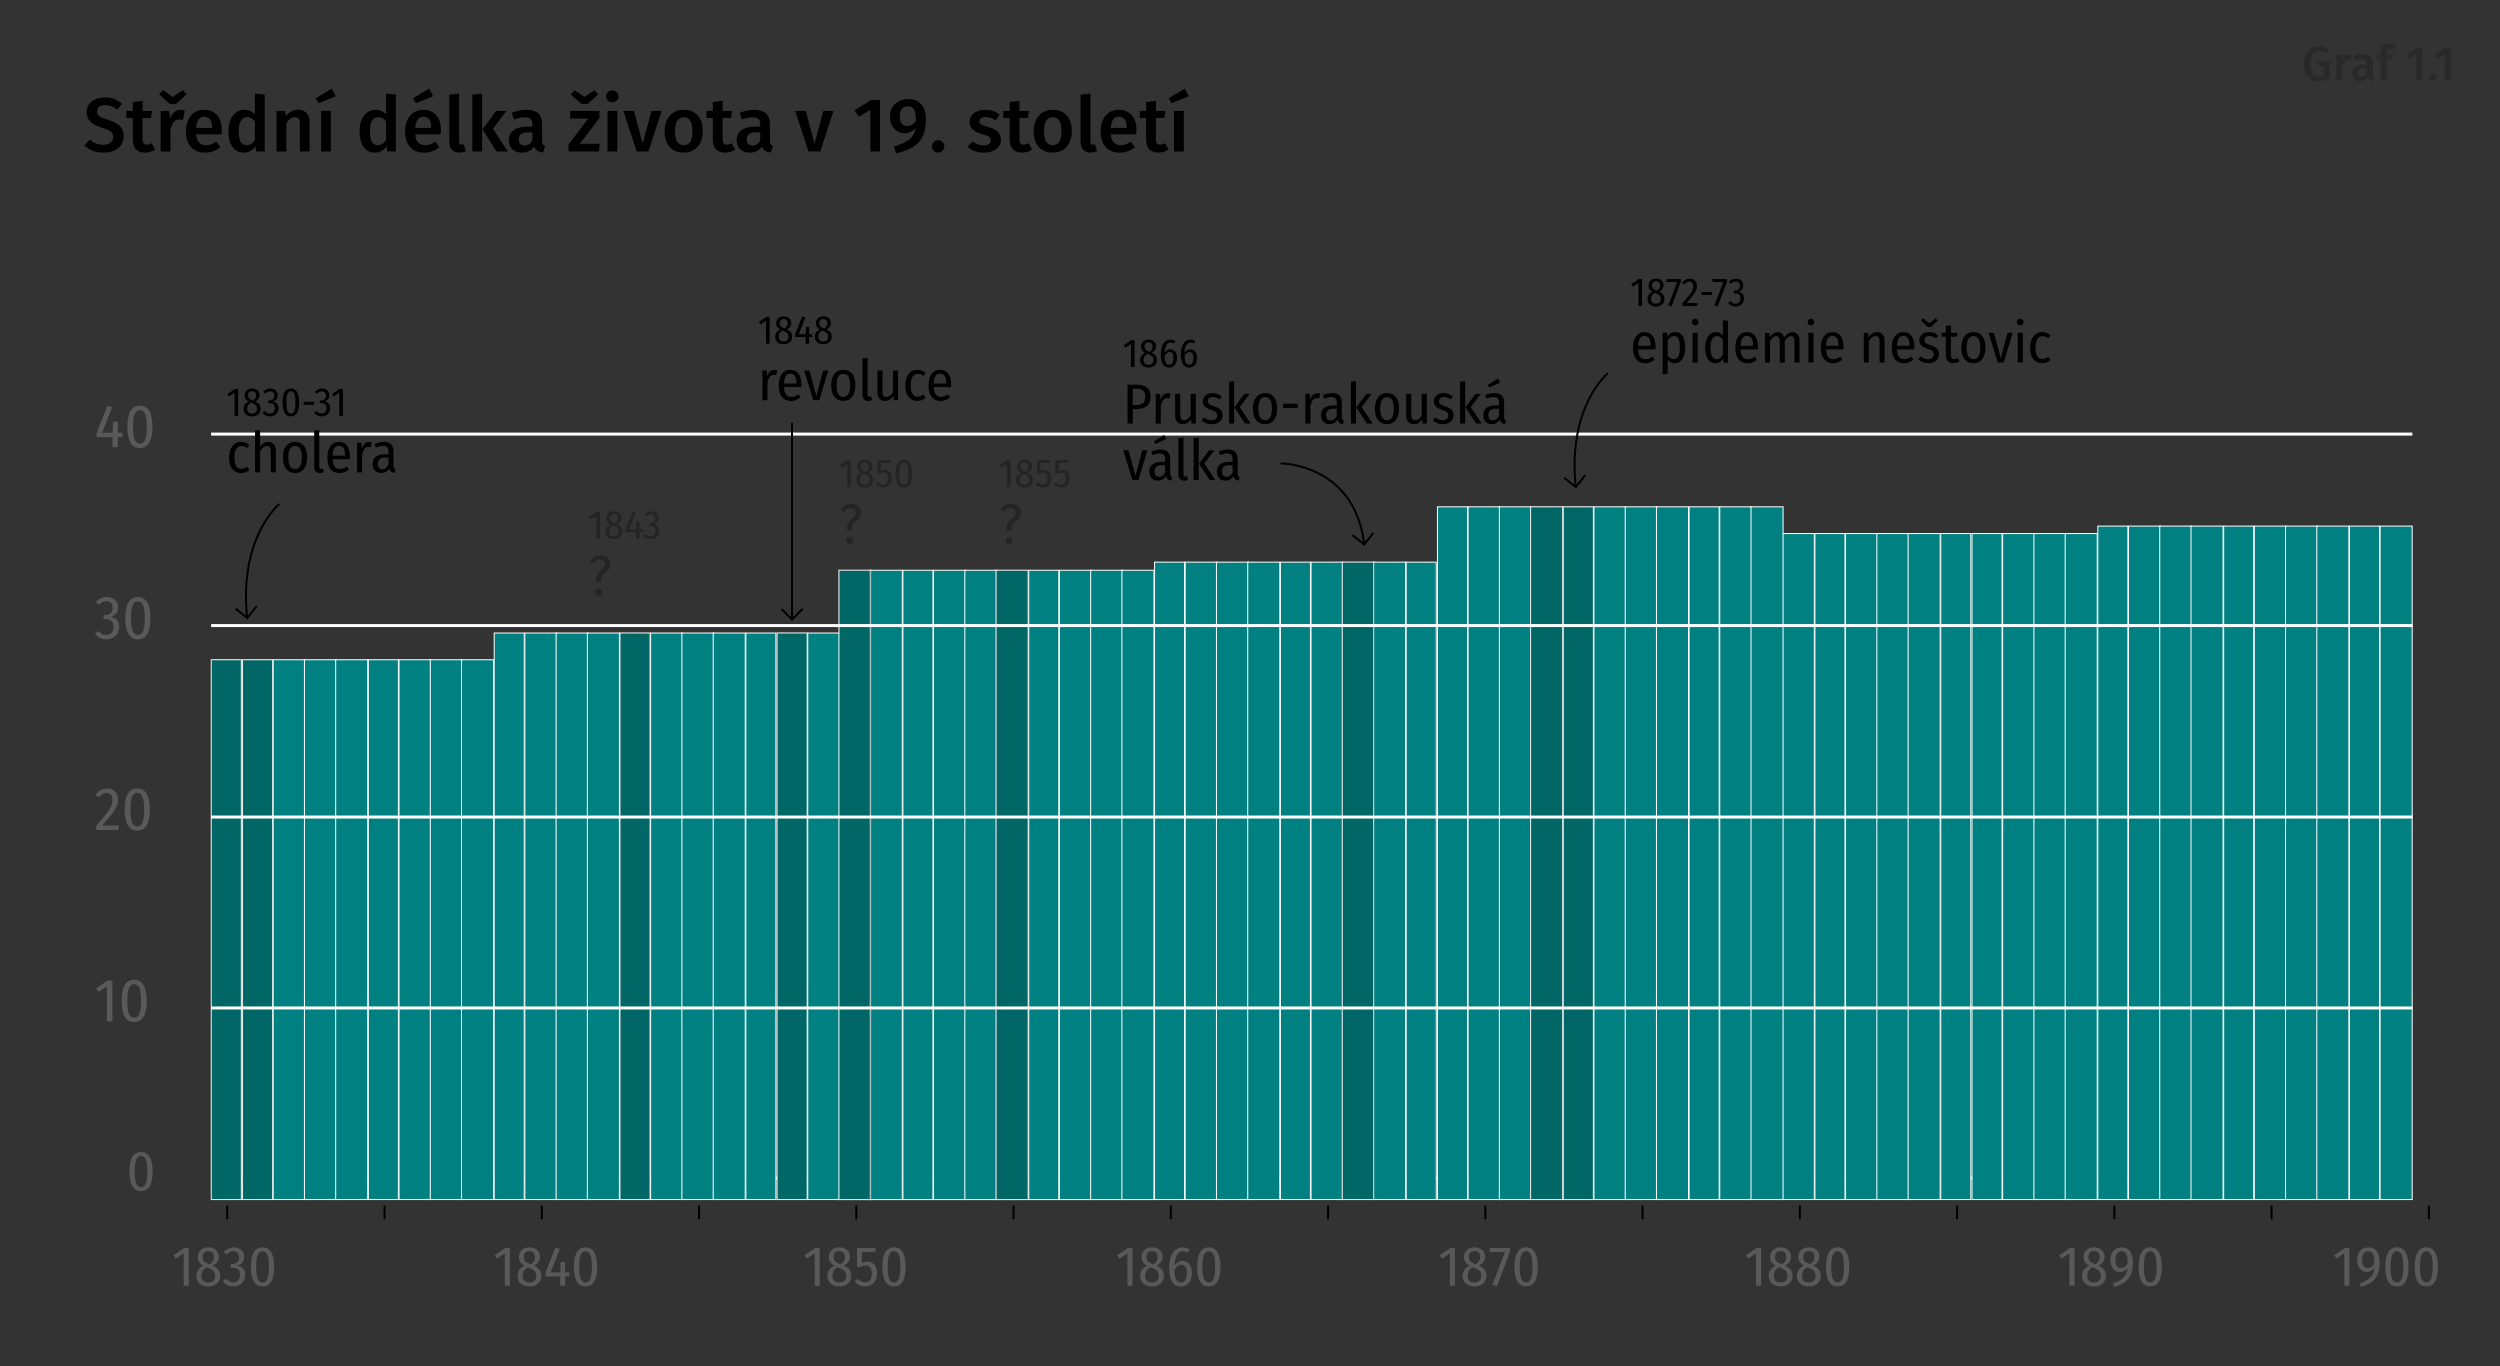 <?xml version="1.0" encoding="utf-8"?>
<!-- Generator: Adobe Illustrator 24.3.0, SVG Export Plug-In . SVG Version: 6.00 Build 0)  -->
<svg version="1.1" id="Layer_1" xmlns="http://www.w3.org/2000/svg" xmlns:xlink="http://www.w3.org/1999/xlink" x="0px" y="0px"
	 viewBox="0 0 620 338.87" style="enable-background:new 0 0 620 338.87;" xml:space="preserve">
<rect x="0" y="0" width="620" height="338.87" fill="#333333" stroke="none"/>
<style type="text/css">
	.st0{fill:none;stroke:#D9D9D9;stroke-width:0.75;stroke-linejoin:round;stroke-miterlimit:10;}
	.st1{fill:#595959;}
	.st2{fill:#008080;stroke:#FFFFFF;stroke-width:0.25;stroke-miterlimit:10;}
	.st3{opacity:0.2;stroke:#FFFFFF;stroke-width:0.25;stroke-miterlimit:10;}
	.st4{fill:none;stroke:#000000;stroke-width:0.5;stroke-miterlimit:10;}
	.st5{fill:none;stroke:#FFFFFF;stroke-width:0.75;stroke-linejoin:round;stroke-miterlimit:10;}
	.st6{fill:none;}
	.st7{opacity:0.3;}
	.st8{fill:none;stroke:#000000;stroke-width:0.5;stroke-linecap:round;stroke-miterlimit:10;}
	.st9{opacity:0.2;}
</style>
<line class="st0" x1="57.61" y1="292.21" x2="562.48" y2="292.21"/>
<g>
	<path class="st1" d="M37.13,286.91c0.49,0.81,0.73,2.02,0.73,3.63c0,1.62-0.24,2.84-0.73,3.65c-0.49,0.81-1.2,1.21-2.14,1.21
		c-0.95,0-1.67-0.41-2.16-1.22s-0.73-2.02-0.73-3.64c0-3.23,0.96-4.84,2.88-4.84C35.93,285.7,36.64,286.1,37.13,286.91z
		 M33.79,287.57c-0.26,0.59-0.39,1.58-0.39,2.98c0,1.4,0.13,2.39,0.39,2.98c0.26,0.59,0.66,0.88,1.2,0.88
		c0.53,0,0.93-0.29,1.18-0.88c0.26-0.59,0.39-1.58,0.39-2.98c0-1.4-0.13-2.39-0.38-2.98c-0.25-0.59-0.65-0.88-1.19-0.88
		C34.44,286.68,34.04,286.97,33.79,287.57z"/>
</g>
<g>
	<path class="st1" d="M46.8,309.49v9.37h-1.25v-8.05l-1.95,1.32l-0.57-0.84l2.66-1.79H46.8z"/>
	<path class="st1" d="M54.15,314.89c0.3,0.4,0.45,0.9,0.45,1.48c0,0.52-0.12,0.98-0.36,1.39s-0.59,0.71-1.04,0.94
		c-0.45,0.22-0.98,0.34-1.57,0.34c-0.59,0-1.1-0.11-1.55-0.33s-0.78-0.53-1.02-0.93c-0.24-0.4-0.36-0.86-0.36-1.37
		c0-1.16,0.59-1.99,1.78-2.49c-0.5-0.27-0.87-0.58-1.09-0.92c-0.22-0.35-0.34-0.76-0.34-1.25c0-0.5,0.12-0.94,0.35-1.3
		c0.23-0.36,0.55-0.64,0.94-0.83c0.4-0.19,0.83-0.28,1.31-0.28c0.75,0,1.37,0.21,1.87,0.62c0.5,0.41,0.75,0.99,0.75,1.74
		c0,0.48-0.12,0.89-0.36,1.23s-0.63,0.66-1.16,0.94C53.38,314.15,53.85,314.49,54.15,314.89z M52.89,317.63
		c0.3-0.28,0.45-0.7,0.45-1.25c0-0.49-0.12-0.88-0.37-1.15c-0.25-0.28-0.69-0.54-1.32-0.81l-0.39-0.15
		c-0.45,0.23-0.78,0.52-0.99,0.85c-0.21,0.34-0.31,0.76-0.31,1.26c0,0.56,0.15,0.98,0.45,1.26c0.3,0.28,0.71,0.42,1.25,0.42
		S52.59,317.91,52.89,317.63z M50.64,310.63c-0.25,0.25-0.38,0.62-0.38,1.13c0,0.42,0.11,0.75,0.32,0.99
		c0.21,0.24,0.57,0.46,1.07,0.67l0.32,0.14c0.39-0.26,0.67-0.53,0.83-0.8c0.16-0.28,0.25-0.61,0.25-1c0-0.49-0.12-0.87-0.36-1.11
		c-0.24-0.25-0.58-0.37-1.02-0.37C51.23,310.26,50.89,310.38,50.64,310.63z"/>
	<path class="st1" d="M59.36,309.65c0.38,0.21,0.68,0.5,0.88,0.85c0.21,0.36,0.31,0.75,0.31,1.18c0,0.6-0.15,1.08-0.46,1.45
		c-0.31,0.37-0.75,0.62-1.32,0.75c0.62,0.06,1.11,0.28,1.48,0.67c0.37,0.39,0.56,0.94,0.56,1.64c0,0.53-0.12,1.01-0.36,1.44
		s-0.58,0.77-1.02,1.02c-0.44,0.25-0.96,0.38-1.55,0.38c-0.54,0-1.02-0.1-1.45-0.31s-0.81-0.53-1.17-0.96l0.76-0.64
		c0.29,0.32,0.58,0.55,0.86,0.69c0.28,0.15,0.6,0.22,0.96,0.22c0.51,0,0.92-0.17,1.22-0.5c0.3-0.33,0.46-0.79,0.46-1.36
		c0-0.62-0.15-1.06-0.46-1.34s-0.74-0.41-1.31-0.41h-0.59l0.15-0.94h0.39c0.47,0,0.85-0.14,1.15-0.43c0.3-0.29,0.46-0.7,0.46-1.25
		c0-0.47-0.13-0.83-0.39-1.09s-0.61-0.39-1.06-0.39c-0.33,0-0.63,0.07-0.9,0.2c-0.28,0.13-0.55,0.34-0.83,0.62l-0.66-0.67
		c0.73-0.75,1.57-1.12,2.52-1.12C58.53,309.34,58.98,309.44,59.36,309.65z"/>
	<path class="st1" d="M67.26,310.55c0.49,0.81,0.73,2.02,0.73,3.63c0,1.62-0.24,2.84-0.73,3.65c-0.49,0.81-1.2,1.21-2.14,1.21
		c-0.95,0-1.67-0.41-2.16-1.22s-0.73-2.02-0.73-3.64c0-3.23,0.96-4.84,2.88-4.84C66.06,309.34,66.77,309.74,67.26,310.55z
		 M63.92,311.2c-0.26,0.59-0.39,1.58-0.39,2.98c0,1.4,0.13,2.39,0.39,2.98c0.26,0.59,0.66,0.88,1.2,0.88c0.53,0,0.93-0.29,1.18-0.88
		c0.26-0.59,0.39-1.58,0.39-2.98c0-1.4-0.13-2.39-0.38-2.98c-0.25-0.59-0.65-0.88-1.19-0.88C64.57,310.32,64.17,310.61,63.92,311.2z
		"/>
</g>
<g>
	<path class="st1" d="M126.45,309.49v9.37h-1.25v-8.05l-1.95,1.32l-0.57-0.84l2.66-1.79H126.45z"/>
	<path class="st1" d="M133.8,314.89c0.3,0.4,0.45,0.9,0.45,1.48c0,0.52-0.12,0.98-0.36,1.39s-0.59,0.71-1.04,0.94
		c-0.45,0.22-0.98,0.34-1.57,0.34c-0.59,0-1.1-0.11-1.55-0.33s-0.78-0.53-1.02-0.93c-0.24-0.4-0.36-0.86-0.36-1.37
		c0-1.16,0.59-1.99,1.78-2.49c-0.5-0.27-0.87-0.58-1.09-0.92c-0.22-0.35-0.34-0.76-0.34-1.25c0-0.5,0.12-0.94,0.35-1.3
		c0.23-0.36,0.55-0.64,0.94-0.83c0.4-0.19,0.83-0.28,1.31-0.28c0.75,0,1.37,0.21,1.87,0.62c0.5,0.41,0.75,0.99,0.75,1.74
		c0,0.48-0.12,0.89-0.36,1.23s-0.63,0.66-1.16,0.94C133.03,314.15,133.5,314.49,133.8,314.89z M132.54,317.63
		c0.3-0.28,0.45-0.7,0.45-1.25c0-0.49-0.12-0.88-0.37-1.15c-0.25-0.28-0.69-0.54-1.32-0.81l-0.39-0.15
		c-0.45,0.23-0.78,0.52-0.99,0.85c-0.21,0.34-0.31,0.76-0.31,1.26c0,0.56,0.15,0.98,0.45,1.26c0.3,0.28,0.71,0.42,1.25,0.42
		S132.24,317.91,132.54,317.63z M130.28,310.63c-0.25,0.25-0.38,0.62-0.38,1.13c0,0.42,0.11,0.75,0.32,0.99
		c0.21,0.24,0.57,0.46,1.07,0.67l0.32,0.14c0.39-0.26,0.67-0.53,0.83-0.8c0.16-0.28,0.25-0.61,0.25-1c0-0.49-0.12-0.87-0.36-1.11
		c-0.24-0.25-0.58-0.37-1.02-0.37C130.88,310.26,130.54,310.38,130.28,310.63z"/>
	<path class="st1" d="M141.2,315.54v1.01h-1.06v2.31h-1.2v-2.31h-3.67v-0.91l2.51-6.31l1.06,0.41l-2.28,5.81h2.39l0.13-2.55h1.06
		v2.55H141.2z"/>
	<path class="st1" d="M147.36,310.55c0.49,0.81,0.73,2.02,0.73,3.63c0,1.62-0.24,2.84-0.73,3.65c-0.49,0.81-1.2,1.21-2.14,1.21
		c-0.95,0-1.67-0.41-2.16-1.22s-0.73-2.02-0.73-3.64c0-3.23,0.96-4.84,2.88-4.84C146.16,309.34,146.88,309.74,147.36,310.55z
		 M144.02,311.2c-0.26,0.59-0.39,1.58-0.39,2.98c0,1.4,0.13,2.39,0.39,2.98c0.26,0.59,0.66,0.88,1.2,0.88
		c0.53,0,0.93-0.29,1.18-0.88c0.26-0.59,0.39-1.58,0.39-2.98c0-1.4-0.13-2.39-0.38-2.98c-0.25-0.59-0.65-0.88-1.19-0.88
		C144.68,310.32,144.28,310.61,144.02,311.2z"/>
</g>
<g>
	<path class="st1" d="M203.3,309.49v9.37h-1.25v-8.05l-1.95,1.32l-0.57-0.84l2.66-1.79H203.3z"/>
	<path class="st1" d="M210.65,314.89c0.3,0.4,0.45,0.9,0.45,1.48c0,0.52-0.12,0.98-0.36,1.39s-0.59,0.71-1.04,0.94
		c-0.45,0.22-0.98,0.34-1.57,0.34c-0.59,0-1.1-0.11-1.55-0.33s-0.78-0.53-1.02-0.93c-0.24-0.4-0.36-0.86-0.36-1.37
		c0-1.16,0.59-1.99,1.78-2.49c-0.5-0.27-0.87-0.58-1.09-0.92c-0.22-0.35-0.34-0.76-0.34-1.25c0-0.5,0.12-0.94,0.35-1.3
		c0.23-0.36,0.55-0.64,0.94-0.83c0.4-0.19,0.83-0.28,1.31-0.28c0.75,0,1.37,0.21,1.87,0.62c0.5,0.41,0.75,0.99,0.75,1.74
		c0,0.48-0.12,0.89-0.36,1.23s-0.63,0.66-1.16,0.94C209.88,314.15,210.35,314.49,210.65,314.89z M209.39,317.63
		c0.3-0.28,0.45-0.7,0.45-1.25c0-0.49-0.12-0.88-0.37-1.15c-0.25-0.28-0.69-0.54-1.32-0.81l-0.39-0.15
		c-0.45,0.23-0.78,0.52-0.99,0.85c-0.21,0.34-0.31,0.76-0.31,1.26c0,0.56,0.15,0.98,0.45,1.26c0.3,0.28,0.71,0.42,1.25,0.42
		S209.09,317.91,209.39,317.63z M207.13,310.63c-0.25,0.25-0.38,0.62-0.38,1.13c0,0.42,0.11,0.75,0.32,0.99
		c0.21,0.24,0.57,0.46,1.07,0.67l0.32,0.14c0.39-0.26,0.67-0.53,0.83-0.8c0.16-0.28,0.25-0.61,0.25-1c0-0.49-0.12-0.87-0.36-1.11
		c-0.24-0.25-0.58-0.37-1.02-0.37C207.73,310.26,207.38,310.38,207.13,310.63z"/>
	<path class="st1" d="M217.02,310.47h-3.28v2.8c0.44-0.26,0.9-0.39,1.37-0.39c0.72,0,1.3,0.26,1.74,0.78
		c0.44,0.52,0.66,1.25,0.66,2.17c0,0.63-0.12,1.18-0.37,1.67c-0.25,0.49-0.6,0.86-1.04,1.13c-0.45,0.27-0.97,0.41-1.57,0.41
		c-0.53,0-1-0.1-1.41-0.31c-0.41-0.21-0.79-0.51-1.16-0.91l0.74-0.67c0.27,0.29,0.55,0.51,0.83,0.65c0.28,0.15,0.6,0.22,0.97,0.22
		c0.54,0,0.96-0.19,1.26-0.57c0.3-0.38,0.45-0.92,0.45-1.63c0-1.33-0.5-2-1.51-2c-0.22,0-0.43,0.03-0.62,0.09
		c-0.19,0.06-0.4,0.16-0.63,0.29h-0.91v-4.7h4.65L217.02,310.47z"/>
	<path class="st1" d="M223.86,310.55c0.49,0.81,0.73,2.02,0.73,3.63c0,1.62-0.24,2.84-0.73,3.65c-0.49,0.81-1.2,1.21-2.14,1.21
		c-0.95,0-1.67-0.41-2.16-1.22s-0.73-2.02-0.73-3.64c0-3.23,0.96-4.84,2.88-4.84C222.66,309.34,223.38,309.74,223.86,310.55z
		 M220.52,311.2c-0.26,0.59-0.39,1.58-0.39,2.98c0,1.4,0.13,2.39,0.39,2.98c0.26,0.59,0.66,0.88,1.2,0.88
		c0.53,0,0.93-0.29,1.18-0.88c0.26-0.59,0.39-1.58,0.39-2.98c0-1.4-0.13-2.39-0.38-2.98c-0.25-0.59-0.65-0.88-1.19-0.88
		C221.18,310.32,220.78,310.61,220.52,311.2z"/>
</g>
<g>
	<path class="st1" d="M280.85,309.49v9.37h-1.25v-8.05l-1.95,1.32l-0.57-0.84l2.66-1.79H280.85z"/>
	<path class="st1" d="M288.2,314.89c0.3,0.4,0.45,0.9,0.45,1.48c0,0.52-0.12,0.98-0.36,1.39s-0.59,0.71-1.04,0.94
		c-0.45,0.22-0.98,0.34-1.57,0.34c-0.59,0-1.1-0.11-1.55-0.33s-0.78-0.53-1.02-0.93c-0.24-0.4-0.36-0.86-0.36-1.37
		c0-1.16,0.59-1.99,1.78-2.49c-0.5-0.27-0.87-0.58-1.09-0.92c-0.22-0.35-0.34-0.76-0.34-1.25c0-0.5,0.12-0.94,0.35-1.3
		c0.23-0.36,0.55-0.64,0.94-0.83c0.4-0.19,0.83-0.28,1.31-0.28c0.75,0,1.37,0.21,1.87,0.62c0.5,0.41,0.75,0.99,0.75,1.74
		c0,0.48-0.12,0.89-0.36,1.23s-0.63,0.66-1.16,0.94C287.43,314.15,287.9,314.49,288.2,314.89z M286.94,317.63
		c0.3-0.28,0.45-0.7,0.45-1.25c0-0.49-0.12-0.88-0.37-1.15c-0.25-0.28-0.69-0.54-1.32-0.81l-0.39-0.15
		c-0.45,0.23-0.78,0.52-0.99,0.85c-0.21,0.34-0.31,0.76-0.31,1.26c0,0.56,0.15,0.98,0.45,1.26c0.3,0.28,0.71,0.42,1.25,0.42
		S286.64,317.91,286.94,317.63z M284.68,310.63c-0.25,0.25-0.38,0.62-0.38,1.13c0,0.42,0.11,0.75,0.32,0.99
		c0.21,0.24,0.57,0.46,1.07,0.67l0.32,0.14c0.39-0.26,0.67-0.53,0.83-0.8c0.16-0.28,0.25-0.61,0.25-1c0-0.49-0.12-0.87-0.36-1.11
		c-0.24-0.25-0.58-0.37-1.02-0.37C285.27,310.26,284.93,310.38,284.68,310.63z"/>
	<path class="st1" d="M294.45,313.03c0.35,0.22,0.63,0.56,0.83,1.01c0.21,0.45,0.31,0.99,0.31,1.64c0,0.69-0.11,1.29-0.34,1.8
		c-0.23,0.51-0.55,0.9-0.96,1.16c-0.41,0.27-0.88,0.4-1.41,0.4c-1,0-1.73-0.39-2.21-1.18c-0.47-0.79-0.71-1.89-0.71-3.3
		c0-1.07,0.13-2,0.4-2.79s0.65-1.39,1.15-1.81s1.08-0.63,1.76-0.63c0.65,0,1.23,0.19,1.74,0.57l-0.49,0.8
		c-0.39-0.26-0.8-0.39-1.22-0.39c-0.61,0-1.09,0.32-1.45,0.95s-0.56,1.51-0.61,2.63c0.53-0.8,1.21-1.2,2.04-1.2
		C293.71,312.69,294.1,312.81,294.45,313.03z M293.96,317.45c0.25-0.41,0.37-0.99,0.37-1.74c0-0.72-0.12-1.24-0.36-1.57
		c-0.24-0.33-0.56-0.49-0.97-0.49c-0.35,0-0.67,0.12-0.97,0.35s-0.57,0.56-0.79,0.97c0.02,1.07,0.16,1.86,0.41,2.35
		c0.26,0.49,0.66,0.74,1.21,0.74C293.34,318.06,293.71,317.85,293.96,317.45z"/>
	<path class="st1" d="M301.93,310.55c0.49,0.81,0.73,2.02,0.73,3.63c0,1.62-0.24,2.84-0.73,3.65c-0.49,0.81-1.2,1.21-2.14,1.21
		c-0.95,0-1.67-0.41-2.16-1.22s-0.73-2.02-0.73-3.64c0-3.23,0.96-4.84,2.88-4.84C300.73,309.34,301.44,309.74,301.93,310.55z
		 M298.59,311.2c-0.26,0.59-0.39,1.58-0.39,2.98c0,1.4,0.13,2.39,0.39,2.98c0.26,0.59,0.66,0.88,1.2,0.88
		c0.53,0,0.93-0.29,1.18-0.88c0.26-0.59,0.39-1.58,0.39-2.98c0-1.4-0.13-2.39-0.38-2.98c-0.25-0.59-0.65-0.88-1.19-0.88
		C299.25,310.32,298.85,310.61,298.59,311.2z"/>
</g>
<g>
	<path class="st1" d="M360.82,309.49v9.37h-1.25v-8.05l-1.95,1.32l-0.57-0.84l2.66-1.79H360.82z"/>
	<path class="st1" d="M368.17,314.89c0.3,0.4,0.45,0.9,0.45,1.48c0,0.52-0.12,0.98-0.36,1.39s-0.59,0.71-1.04,0.94
		c-0.45,0.22-0.98,0.34-1.57,0.34c-0.59,0-1.1-0.11-1.55-0.33s-0.78-0.53-1.02-0.93c-0.24-0.4-0.36-0.86-0.36-1.37
		c0-1.16,0.59-1.99,1.78-2.49c-0.5-0.27-0.87-0.58-1.09-0.92c-0.22-0.35-0.34-0.76-0.34-1.25c0-0.5,0.12-0.94,0.35-1.3
		c0.23-0.36,0.55-0.64,0.94-0.83c0.4-0.19,0.83-0.28,1.31-0.28c0.75,0,1.37,0.21,1.87,0.62c0.5,0.41,0.75,0.99,0.75,1.74
		c0,0.48-0.12,0.89-0.36,1.23s-0.63,0.66-1.16,0.94C367.4,314.15,367.87,314.49,368.17,314.89z M366.91,317.63
		c0.3-0.28,0.45-0.7,0.45-1.25c0-0.49-0.12-0.88-0.37-1.15c-0.25-0.28-0.69-0.54-1.32-0.81l-0.39-0.15
		c-0.45,0.23-0.78,0.52-0.99,0.85c-0.21,0.34-0.31,0.76-0.31,1.26c0,0.56,0.15,0.98,0.45,1.26c0.3,0.28,0.71,0.42,1.25,0.42
		S366.61,317.91,366.91,317.63z M364.66,310.63c-0.25,0.25-0.38,0.62-0.38,1.13c0,0.42,0.11,0.75,0.32,0.99
		c0.21,0.24,0.57,0.46,1.07,0.67l0.32,0.14c0.39-0.26,0.67-0.53,0.83-0.8c0.16-0.28,0.25-0.61,0.25-1c0-0.49-0.12-0.87-0.36-1.11
		c-0.24-0.25-0.58-0.37-1.02-0.37C365.25,310.26,364.91,310.38,364.66,310.63z"/>
	<path class="st1" d="M374.47,309.49v0.92l-3.21,8.58l-1.13-0.36l3.08-8.13h-3.75v-1.01H374.47z"/>
	<path class="st1" d="M380.63,310.55c0.49,0.81,0.73,2.02,0.73,3.63c0,1.62-0.24,2.84-0.73,3.65c-0.49,0.81-1.2,1.21-2.14,1.21
		c-0.95,0-1.67-0.41-2.16-1.22s-0.73-2.02-0.73-3.64c0-3.23,0.96-4.84,2.88-4.84C379.43,309.34,380.15,309.74,380.63,310.55z
		 M377.29,311.2c-0.26,0.59-0.39,1.58-0.39,2.98c0,1.4,0.13,2.39,0.39,2.98c0.26,0.59,0.66,0.88,1.2,0.88
		c0.53,0,0.93-0.29,1.18-0.88c0.26-0.59,0.39-1.58,0.39-2.98c0-1.4-0.13-2.39-0.38-2.98c-0.25-0.59-0.65-0.88-1.19-0.88
		C377.95,310.32,377.55,310.61,377.29,311.2z"/>
</g>
<g>
	<path class="st1" d="M436.74,309.49v9.37h-1.25v-8.05l-1.95,1.32l-0.57-0.84l2.66-1.79H436.74z"/>
	<path class="st1" d="M444.09,314.89c0.3,0.4,0.45,0.9,0.45,1.48c0,0.52-0.12,0.98-0.36,1.39s-0.59,0.71-1.04,0.94
		c-0.45,0.22-0.98,0.34-1.57,0.34c-0.59,0-1.1-0.11-1.55-0.33s-0.78-0.53-1.02-0.93c-0.24-0.4-0.36-0.86-0.36-1.37
		c0-1.16,0.59-1.99,1.78-2.49c-0.5-0.27-0.87-0.58-1.09-0.92c-0.22-0.35-0.34-0.76-0.34-1.25c0-0.5,0.12-0.94,0.35-1.3
		c0.23-0.36,0.55-0.64,0.94-0.83c0.4-0.19,0.83-0.28,1.31-0.28c0.75,0,1.37,0.21,1.87,0.62c0.5,0.41,0.75,0.99,0.75,1.74
		c0,0.48-0.12,0.89-0.36,1.23s-0.63,0.66-1.16,0.94C443.32,314.15,443.79,314.49,444.09,314.89z M442.83,317.63
		c0.3-0.28,0.45-0.7,0.45-1.25c0-0.49-0.12-0.88-0.37-1.15c-0.25-0.28-0.69-0.54-1.32-0.81l-0.39-0.15
		c-0.45,0.23-0.78,0.52-0.99,0.85c-0.21,0.34-0.31,0.76-0.31,1.26c0,0.56,0.15,0.98,0.45,1.26c0.3,0.28,0.71,0.42,1.25,0.42
		S442.53,317.91,442.83,317.63z M440.58,310.63c-0.25,0.25-0.38,0.62-0.38,1.13c0,0.42,0.11,0.75,0.32,0.99
		c0.21,0.24,0.57,0.46,1.07,0.67l0.32,0.14c0.39-0.26,0.67-0.53,0.83-0.8c0.16-0.28,0.25-0.61,0.25-1c0-0.49-0.12-0.87-0.36-1.11
		c-0.24-0.25-0.58-0.37-1.02-0.37C441.17,310.26,440.83,310.38,440.58,310.63z"/>
	<path class="st1" d="M451.09,314.89c0.3,0.4,0.45,0.9,0.45,1.48c0,0.52-0.12,0.98-0.36,1.39s-0.59,0.71-1.04,0.94
		c-0.45,0.22-0.98,0.34-1.57,0.34c-0.59,0-1.1-0.11-1.55-0.33s-0.78-0.53-1.02-0.93c-0.24-0.4-0.36-0.86-0.36-1.37
		c0-1.16,0.59-1.99,1.78-2.49c-0.5-0.27-0.87-0.58-1.09-0.92c-0.22-0.35-0.34-0.76-0.34-1.25c0-0.5,0.12-0.94,0.35-1.3
		c0.23-0.36,0.55-0.64,0.94-0.83c0.4-0.19,0.83-0.28,1.31-0.28c0.75,0,1.37,0.21,1.87,0.62c0.5,0.41,0.75,0.99,0.75,1.74
		c0,0.48-0.12,0.89-0.36,1.23s-0.63,0.66-1.16,0.94C450.32,314.15,450.79,314.49,451.09,314.89z M449.83,317.63
		c0.3-0.28,0.45-0.7,0.45-1.25c0-0.49-0.12-0.88-0.37-1.15c-0.25-0.28-0.69-0.54-1.32-0.81l-0.39-0.15
		c-0.45,0.23-0.78,0.52-0.99,0.85c-0.21,0.34-0.31,0.76-0.31,1.26c0,0.56,0.15,0.98,0.45,1.26c0.3,0.28,0.71,0.42,1.25,0.42
		S449.53,317.91,449.83,317.63z M447.58,310.63c-0.25,0.25-0.38,0.62-0.38,1.13c0,0.42,0.11,0.75,0.32,0.99
		c0.21,0.24,0.57,0.46,1.07,0.67l0.32,0.14c0.39-0.26,0.67-0.53,0.83-0.8c0.16-0.28,0.25-0.61,0.25-1c0-0.49-0.12-0.87-0.36-1.11
		c-0.24-0.25-0.58-0.37-1.02-0.37C448.17,310.26,447.83,310.38,447.58,310.63z"/>
	<path class="st1" d="M457.88,310.55c0.49,0.81,0.73,2.02,0.73,3.63c0,1.62-0.24,2.84-0.73,3.65c-0.49,0.81-1.2,1.21-2.14,1.21
		c-0.95,0-1.67-0.41-2.16-1.22s-0.73-2.02-0.73-3.64c0-3.23,0.96-4.84,2.88-4.84C456.68,309.34,457.4,309.74,457.88,310.55z
		 M454.54,311.2c-0.26,0.59-0.39,1.58-0.39,2.98c0,1.4,0.13,2.39,0.39,2.98c0.26,0.59,0.66,0.88,1.2,0.88
		c0.53,0,0.93-0.29,1.18-0.88c0.26-0.59,0.39-1.58,0.39-2.98c0-1.4-0.13-2.39-0.38-2.98c-0.25-0.59-0.65-0.88-1.19-0.88
		C455.2,310.32,454.8,310.61,454.54,311.2z"/>
</g>
<g>
	<path class="st1" d="M514.47,309.49v9.37h-1.25v-8.05l-1.95,1.32l-0.57-0.84l2.66-1.79H514.47z"/>
	<path class="st1" d="M521.82,314.89c0.3,0.4,0.45,0.9,0.45,1.48c0,0.52-0.12,0.98-0.36,1.39c-0.24,0.4-0.59,0.71-1.04,0.94
		c-0.45,0.22-0.98,0.34-1.57,0.34c-0.59,0-1.1-0.11-1.55-0.33s-0.78-0.53-1.02-0.93c-0.24-0.4-0.36-0.86-0.36-1.37
		c0-1.16,0.59-1.99,1.78-2.49c-0.5-0.27-0.87-0.58-1.09-0.92c-0.22-0.35-0.34-0.76-0.34-1.25c0-0.5,0.12-0.94,0.35-1.3
		c0.23-0.36,0.55-0.64,0.94-0.83c0.4-0.19,0.83-0.28,1.31-0.28c0.75,0,1.37,0.21,1.87,0.62c0.5,0.41,0.75,0.99,0.75,1.74
		c0,0.48-0.12,0.89-0.36,1.23c-0.24,0.35-0.63,0.66-1.16,0.94C521.05,314.15,521.52,314.49,521.82,314.89z M520.56,317.63
		c0.3-0.28,0.45-0.7,0.45-1.25c0-0.49-0.12-0.88-0.37-1.15c-0.25-0.28-0.69-0.54-1.32-0.81l-0.39-0.15
		c-0.45,0.23-0.78,0.52-0.99,0.85c-0.21,0.34-0.31,0.76-0.31,1.26c0,0.56,0.15,0.98,0.45,1.26c0.3,0.28,0.71,0.42,1.25,0.42
		S520.26,317.91,520.56,317.63z M518.3,310.63c-0.25,0.25-0.38,0.62-0.38,1.13c0,0.42,0.11,0.75,0.32,0.99
		c0.21,0.24,0.57,0.46,1.07,0.67l0.32,0.14c0.39-0.26,0.67-0.53,0.83-0.8c0.16-0.28,0.25-0.61,0.25-1c0-0.49-0.12-0.87-0.36-1.11
		c-0.24-0.25-0.58-0.37-1.02-0.37C518.9,310.26,518.56,310.38,518.3,310.63z"/>
	<path class="st1" d="M528.25,310.3c0.47,0.64,0.71,1.55,0.71,2.73c0,1.24-0.17,2.26-0.5,3.05s-0.84,1.42-1.5,1.89
		c-0.67,0.47-1.55,0.87-2.65,1.2l-0.28-0.92c1.14-0.35,2-0.83,2.6-1.42c0.59-0.59,0.94-1.41,1.03-2.46
		c-0.23,0.34-0.51,0.6-0.83,0.79c-0.32,0.19-0.68,0.29-1.08,0.29c-0.43,0-0.83-0.12-1.19-0.36s-0.65-0.59-0.86-1.04
		c-0.21-0.45-0.31-0.98-0.31-1.59c0-0.65,0.12-1.21,0.36-1.68c0.24-0.47,0.57-0.82,0.99-1.06c0.42-0.24,0.9-0.36,1.43-0.36
		C527.08,309.34,527.78,309.66,528.25,310.3z M527.67,313.3c0.01-1.07-0.1-1.84-0.34-2.3c-0.24-0.46-0.63-0.69-1.17-0.69
		c-0.49,0-0.86,0.18-1.13,0.54c-0.27,0.36-0.41,0.9-0.41,1.62c0,0.66,0.13,1.17,0.38,1.51c0.25,0.35,0.6,0.52,1.04,0.52
		C526.67,314.49,527.21,314.09,527.67,313.3z"/>
	<path class="st1" d="M535.41,310.55c0.49,0.81,0.73,2.02,0.73,3.63c0,1.62-0.24,2.84-0.73,3.65c-0.49,0.81-1.2,1.21-2.14,1.21
		c-0.95,0-1.67-0.41-2.16-1.22s-0.73-2.02-0.73-3.64c0-3.23,0.96-4.84,2.88-4.84C534.21,309.34,534.93,309.74,535.41,310.55z
		 M532.07,311.2c-0.26,0.59-0.39,1.58-0.39,2.98c0,1.4,0.13,2.39,0.39,2.98c0.26,0.59,0.66,0.88,1.2,0.88
		c0.53,0,0.93-0.29,1.18-0.88c0.26-0.59,0.38-1.58,0.38-2.98c0-1.4-0.13-2.39-0.38-2.98c-0.25-0.59-0.65-0.88-1.19-0.88
		C532.73,310.32,532.33,310.61,532.07,311.2z"/>
</g>
<g>
	<path class="st1" d="M582.65,309.49v9.37h-1.25v-8.05l-1.95,1.32l-0.57-0.84l2.66-1.79H582.65z"/>
	<path class="st1" d="M589.43,310.3c0.47,0.64,0.71,1.55,0.71,2.73c0,1.24-0.17,2.26-0.5,3.05s-0.84,1.42-1.5,1.89
		c-0.67,0.47-1.55,0.87-2.65,1.2l-0.28-0.92c1.14-0.35,2-0.83,2.6-1.42c0.59-0.59,0.94-1.41,1.03-2.46
		c-0.23,0.34-0.51,0.6-0.83,0.79c-0.32,0.19-0.68,0.29-1.08,0.29c-0.43,0-0.83-0.12-1.19-0.36s-0.65-0.59-0.86-1.04
		c-0.21-0.45-0.31-0.98-0.31-1.59c0-0.65,0.12-1.21,0.36-1.68c0.24-0.47,0.57-0.82,0.99-1.06c0.42-0.24,0.9-0.36,1.43-0.36
		C588.25,309.34,588.96,309.66,589.43,310.3z M588.85,313.3c0.01-1.07-0.1-1.84-0.34-2.3c-0.24-0.46-0.63-0.69-1.17-0.69
		c-0.49,0-0.86,0.18-1.13,0.54c-0.27,0.36-0.41,0.9-0.41,1.62c0,0.66,0.13,1.17,0.38,1.51c0.25,0.35,0.6,0.52,1.04,0.52
		C587.84,314.49,588.39,314.09,588.85,313.3z"/>
	<path class="st1" d="M596.59,310.55c0.49,0.81,0.73,2.02,0.73,3.63c0,1.62-0.24,2.84-0.73,3.65c-0.49,0.81-1.2,1.21-2.14,1.21
		c-0.95,0-1.67-0.41-2.16-1.22s-0.73-2.02-0.73-3.64c0-3.23,0.96-4.84,2.88-4.84C595.39,309.34,596.1,309.74,596.59,310.55z
		 M593.25,311.2c-0.26,0.59-0.39,1.58-0.39,2.98c0,1.4,0.13,2.39,0.39,2.98c0.26,0.59,0.66,0.88,1.2,0.88
		c0.53,0,0.93-0.29,1.18-0.88c0.26-0.59,0.38-1.58,0.38-2.98c0-1.4-0.13-2.39-0.38-2.98c-0.25-0.59-0.65-0.88-1.19-0.88
		C593.91,310.32,593.51,310.61,593.25,311.2z"/>
	<path class="st1" d="M603.88,310.55c0.49,0.81,0.73,2.02,0.73,3.63c0,1.62-0.24,2.84-0.73,3.65c-0.49,0.81-1.2,1.21-2.14,1.21
		c-0.95,0-1.67-0.41-2.16-1.22s-0.73-2.02-0.73-3.64c0-3.23,0.96-4.84,2.88-4.84C602.68,309.34,603.4,309.74,603.88,310.55z
		 M600.54,311.2c-0.26,0.59-0.39,1.58-0.39,2.98c0,1.4,0.13,2.39,0.39,2.98c0.26,0.59,0.66,0.88,1.2,0.88
		c0.53,0,0.93-0.29,1.18-0.88c0.26-0.59,0.38-1.58,0.38-2.98c0-1.4-0.13-2.39-0.38-2.98c-0.25-0.59-0.65-0.88-1.19-0.88
		C601.2,310.32,600.8,310.61,600.54,311.2z"/>
</g>
<g>
	<path class="st1" d="M27.88,243.16v10.13h-1.35v-8.7l-2.1,1.42l-0.62-0.91l2.88-1.94H27.88z"/>
	<path class="st1" d="M35.6,244.31c0.52,0.88,0.79,2.19,0.79,3.92c0,1.76-0.26,3.07-0.79,3.94c-0.52,0.87-1.3,1.31-2.32,1.31
		c-1.03,0-1.81-0.44-2.33-1.32s-0.79-2.19-0.79-3.94c0-3.49,1.04-5.24,3.12-5.24C34.3,242.99,35.07,243.43,35.6,244.31z
		 M31.99,245.01c-0.28,0.64-0.42,1.71-0.42,3.22c0,1.51,0.14,2.59,0.42,3.22c0.28,0.64,0.71,0.95,1.29,0.95c0.58,0,1-0.32,1.28-0.95
		c0.28-0.64,0.42-1.71,0.42-3.22c0-1.51-0.14-2.59-0.41-3.22s-0.7-0.95-1.29-0.95C32.69,244.05,32.26,244.37,31.99,245.01z"/>
</g>
<g>
	<path class="st1" d="M27.99,195.89c0.42,0.24,0.74,0.56,0.96,0.97c0.22,0.41,0.33,0.87,0.33,1.39c0,0.62-0.12,1.2-0.36,1.75
		c-0.24,0.55-0.62,1.16-1.14,1.84c-0.52,0.68-1.33,1.63-2.42,2.88h4.15l-0.17,1.12h-5.48v-1.06c1.17-1.35,2.03-2.38,2.57-3.07
		c0.54-0.7,0.92-1.29,1.13-1.79c0.21-0.5,0.32-1.03,0.32-1.58c0-0.53-0.13-0.95-0.4-1.24c-0.27-0.29-0.63-0.44-1.08-0.44
		c-0.38,0-0.72,0.09-1,0.26c-0.28,0.17-0.58,0.44-0.88,0.82l-0.85-0.65c0.74-1.02,1.68-1.53,2.83-1.53
		C27.07,195.53,27.57,195.65,27.99,195.89z"/>
	<path class="st1" d="M36.37,196.85c0.52,0.88,0.79,2.19,0.79,3.92c0,1.76-0.26,3.07-0.79,3.94c-0.52,0.87-1.3,1.31-2.32,1.31
		c-1.03,0-1.81-0.44-2.33-1.32s-0.79-2.19-0.79-3.94c0-3.49,1.04-5.24,3.12-5.24C35.07,195.53,35.84,195.97,36.37,196.85z
		 M32.76,197.55c-0.28,0.64-0.42,1.71-0.42,3.22c0,1.51,0.14,2.59,0.42,3.22c0.28,0.64,0.71,0.95,1.29,0.95c0.58,0,1-0.32,1.28-0.95
		c0.28-0.64,0.42-1.71,0.42-3.22c0-1.51-0.14-2.59-0.41-3.22s-0.7-0.95-1.29-0.95C33.47,196.59,33.03,196.91,32.76,197.55z"/>
</g>
<g>
	<path class="st1" d="M27.98,148.41c0.41,0.23,0.73,0.54,0.95,0.92c0.22,0.39,0.33,0.82,0.33,1.28c0,0.65-0.17,1.17-0.5,1.57
		s-0.81,0.67-1.42,0.81c0.67,0.06,1.2,0.3,1.6,0.73c0.4,0.42,0.61,1.01,0.61,1.77c0,0.58-0.13,1.09-0.39,1.56s-0.63,0.83-1.1,1.1
		c-0.48,0.27-1.04,0.41-1.67,0.41c-0.59,0-1.11-0.11-1.57-0.34c-0.46-0.23-0.88-0.57-1.26-1.04l0.82-0.7
		c0.31,0.34,0.62,0.59,0.93,0.75c0.31,0.16,0.65,0.23,1.04,0.23c0.56,0,1-0.18,1.32-0.54c0.33-0.36,0.49-0.85,0.49-1.48
		c0-0.67-0.16-1.15-0.49-1.45c-0.33-0.3-0.8-0.45-1.42-0.45h-0.64l0.17-1.01h0.42c0.5,0,0.92-0.16,1.25-0.47
		c0.33-0.31,0.49-0.76,0.49-1.35c0-0.5-0.14-0.9-0.42-1.18c-0.28-0.28-0.66-0.42-1.14-0.42c-0.35,0-0.68,0.07-0.98,0.21
		c-0.3,0.14-0.6,0.36-0.9,0.67l-0.71-0.73c0.79-0.81,1.7-1.21,2.72-1.21C27.08,148.07,27.57,148.19,27.98,148.41z"/>
	<path class="st1" d="M36.52,149.39c0.52,0.88,0.79,2.19,0.79,3.92c0,1.76-0.26,3.07-0.79,3.94c-0.52,0.87-1.3,1.31-2.32,1.31
		c-1.03,0-1.81-0.44-2.33-1.32s-0.79-2.19-0.79-3.94c0-3.49,1.04-5.24,3.12-5.24C35.22,148.07,35.99,148.51,36.52,149.39z
		 M32.91,150.09c-0.28,0.64-0.42,1.71-0.42,3.22c0,1.51,0.14,2.59,0.42,3.22c0.28,0.64,0.71,0.95,1.29,0.95c0.58,0,1-0.32,1.28-0.95
		c0.28-0.64,0.42-1.71,0.42-3.22c0-1.51-0.14-2.59-0.41-3.22s-0.7-0.95-1.29-0.95C33.62,149.13,33.19,149.45,32.91,150.09z"/>
</g>
<g>
	<path class="st1" d="M30.36,107.32v1.09h-1.15v2.5h-1.3v-2.5h-3.97v-0.98l2.71-6.83l1.15,0.44l-2.47,6.28h2.59l0.14-2.76h1.15v2.76
		H30.36z"/>
	<path class="st1" d="M37.02,101.93c0.52,0.88,0.79,2.19,0.79,3.92c0,1.76-0.26,3.07-0.79,3.94c-0.52,0.87-1.3,1.31-2.32,1.31
		c-1.03,0-1.81-0.44-2.33-1.32s-0.79-2.19-0.79-3.94c0-3.49,1.04-5.24,3.12-5.24C35.72,100.61,36.49,101.05,37.02,101.93z
		 M33.41,102.63c-0.28,0.64-0.42,1.71-0.42,3.22c0,1.51,0.14,2.59,0.42,3.22c0.28,0.64,0.71,0.95,1.29,0.95c0.58,0,1-0.32,1.28-0.95
		c0.28-0.64,0.42-1.71,0.42-3.22c0-1.51-0.14-2.59-0.41-3.22s-0.7-0.95-1.29-0.95C34.12,101.67,33.69,101.99,33.41,102.63z"/>
</g>
<g>
	<rect x="52.4" y="163.62" class="st2" width="7.45" height="133.87"/>
	<rect x="60.15" y="163.62" class="st2" width="7.45" height="133.87"/>
	<rect x="67.75" y="163.62" class="st2" width="7.95" height="133.87"/>
	<rect x="75.5" y="163.62" class="st2" width="7.95" height="133.87"/>
	<rect x="83.25" y="163.62" class="st2" width="7.95" height="133.87"/>
	<rect x="91.35" y="163.62" class="st2" width="7.45" height="133.87"/>
	<rect x="98.96" y="163.62" class="st2" width="7.95" height="133.87"/>
	<rect x="106.71" y="163.62" class="st2" width="7.95" height="133.87"/>
	<rect x="114.46" y="163.62" class="st2" width="7.95" height="133.87"/>
	<rect x="122.56" y="156.99" class="st2" width="7.45" height="140.5"/>
	<rect x="130.16" y="156.99" class="st2" width="7.95" height="140.5"/>
	<rect x="137.91" y="156.99" class="st2" width="7.95" height="140.5"/>
	<rect x="145.66" y="156.99" class="st2" width="7.95" height="140.5"/>
	<rect x="153.76" y="156.99" class="st2" width="7.45" height="140.5"/>
	<rect x="161.36" y="156.99" class="st2" width="7.95" height="140.5"/>
	<rect x="169.11" y="156.99" class="st2" width="7.95" height="140.5"/>
	<rect x="176.87" y="156.99" class="st2" width="7.95" height="140.5"/>
	<rect x="184.97" y="156.99" class="st2" width="7.45" height="140.5"/>
	<rect x="192.72" y="156.99" class="st2" width="7.45" height="140.5"/>
	<rect x="200.32" y="156.99" class="st2" width="7.95" height="140.5"/>
	<rect x="208.07" y="141.42" class="st2" width="7.95" height="156.08"/>
	<rect x="215.82" y="141.42" class="st2" width="7.95" height="156.08"/>
	<rect x="223.92" y="141.42" class="st2" width="7.45" height="156.08"/>
	<rect x="231.52" y="141.42" class="st2" width="7.95" height="156.08"/>
	<rect x="239.28" y="141.42" class="st2" width="7.95" height="156.08"/>
	<rect x="247.03" y="141.42" class="st2" width="7.95" height="156.08"/>
	<rect x="255.13" y="141.42" class="st2" width="7.45" height="156.08"/>
	<rect x="262.73" y="141.42" class="st2" width="7.95" height="156.08"/>
	<rect x="270.48" y="141.42" class="st2" width="7.95" height="156.08"/>
	<rect x="278.23" y="141.42" class="st2" width="7.95" height="156.08"/>
	<rect x="286.33" y="139.41" class="st2" width="7.45" height="158.08"/>
	<rect x="293.93" y="139.41" class="st2" width="7.95" height="158.08"/>
	<rect x="301.68" y="139.41" class="st2" width="7.95" height="158.08"/>
	<rect x="309.44" y="139.41" class="st2" width="7.95" height="158.08"/>
	<rect x="317.54" y="139.41" class="st2" width="7.45" height="158.08"/>
	<rect x="325.14" y="139.41" class="st2" width="7.95" height="158.08"/>
	<rect x="332.89" y="139.41" class="st2" width="7.95" height="158.08"/>
	<rect x="340.64" y="139.41" class="st2" width="7.95" height="158.08"/>
	<rect x="348.74" y="139.41" class="st2" width="7.45" height="158.08"/>
	<rect x="442" y="132.32" class="st2" width="7.95" height="165.17"/>
	<rect x="450.1" y="132.32" class="st2" width="7.45" height="165.17"/>
	<rect x="457.7" y="132.32" class="st2" width="7.95" height="165.17"/>
	<rect x="465.46" y="132.32" class="st2" width="7.95" height="165.17"/>
	<rect x="473.21" y="132.32" class="st2" width="7.95" height="165.17"/>
	<rect x="481.31" y="132.32" class="st2" width="7.45" height="165.17"/>
	<rect x="489.06" y="132.32" class="st2" width="7.45" height="165.17"/>
	<rect x="496.66" y="132.32" class="st2" width="7.95" height="165.17"/>
	<rect x="504.41" y="132.32" class="st2" width="7.95" height="165.17"/>
	<rect x="512.16" y="132.32" class="st2" width="7.95" height="165.17"/>
	<rect x="520.26" y="130.47" class="st2" width="7.45" height="167.02"/>
	<rect x="527.87" y="130.47" class="st2" width="7.95" height="167.02"/>
	<rect x="535.62" y="130.47" class="st2" width="7.95" height="167.02"/>
	<rect x="543.37" y="130.47" class="st2" width="7.95" height="167.02"/>
	<rect x="551.47" y="130.47" class="st2" width="7.45" height="167.02"/>
	<rect x="559.07" y="130.47" class="st2" width="7.95" height="167.02"/>
	<rect x="566.82" y="130.47" class="st2" width="7.95" height="167.02"/>
	<rect x="574.57" y="130.47" class="st2" width="7.95" height="167.02"/>
	<rect x="582.67" y="130.47" class="st2" width="7.45" height="167.02"/>
	<rect x="590.27" y="130.47" class="st2" width="7.95" height="167.02"/>
	<rect x="356.49" y="125.69" class="st2" width="7.45" height="171.8"/>
	<rect x="364.09" y="125.69" class="st2" width="7.95" height="171.8"/>
	<rect x="371.84" y="125.69" class="st2" width="7.95" height="171.8"/>
	<rect x="379.59" y="125.69" class="st2" width="7.95" height="171.8"/>
	<rect x="387.7" y="125.69" class="st2" width="7.45" height="171.8"/>
	<rect x="395.3" y="125.69" class="st2" width="7.95" height="171.8"/>
	<rect x="403.05" y="125.69" class="st2" width="7.95" height="171.8"/>
	<rect x="410.8" y="125.69" class="st2" width="7.95" height="171.8"/>
	<rect x="418.9" y="125.69" class="st2" width="7.45" height="171.8"/>
	<rect x="426.5" y="125.69" class="st2" width="7.95" height="171.8"/>
	<rect x="434.25" y="125.69" class="st2" width="7.95" height="171.8"/>
	<rect x="52.4" y="163.62" class="st3" width="7.45" height="133.87"/>
	<rect x="60.15" y="163.62" class="st3" width="7.45" height="133.87"/>
	<rect x="332.89" y="139.41" class="st3" width="7.95" height="158.08"/>
	<rect x="379.59" y="125.69" class="st3" width="7.95" height="171.8"/>
	<rect x="387.7" y="125.69" class="st3" width="7.45" height="171.8"/>
	<rect x="153.76" y="156.99" class="st3" width="7.45" height="140.5"/>
	<rect x="192.72" y="156.99" class="st3" width="7.45" height="140.5"/>
	<rect x="247.03" y="141.42" class="st3" width="7.95" height="156.08"/>
	<rect x="208.07" y="141.42" class="st3" width="7.95" height="156.08"/>
</g>
<g>
	<path d="M28.35,24.55c0.68,0.27,1.32,0.67,1.92,1.22l-1.23,1.42c-0.47-0.39-0.94-0.68-1.42-0.85c-0.48-0.18-0.98-0.27-1.53-0.27
		c-0.61,0-1.1,0.14-1.47,0.41s-0.56,0.66-0.56,1.15c0,0.33,0.07,0.6,0.22,0.82c0.15,0.22,0.41,0.42,0.79,0.61
		c0.38,0.19,0.94,0.4,1.69,0.63c1.29,0.41,2.26,0.91,2.92,1.51c0.65,0.6,0.98,1.48,0.98,2.63c0,0.79-0.2,1.48-0.6,2.09
		c-0.4,0.61-0.97,1.08-1.72,1.42s-1.63,0.51-2.66,0.51c-1,0-1.9-0.16-2.69-0.48c-0.79-0.32-1.47-0.76-2.04-1.32l1.29-1.44
		c0.51,0.43,1.03,0.76,1.58,0.98s1.15,0.33,1.81,0.33c0.72,0,1.3-0.17,1.75-0.51c0.44-0.34,0.67-0.82,0.67-1.44
		c0-0.38-0.08-0.69-0.23-0.94c-0.15-0.25-0.41-0.47-0.78-0.67s-0.9-0.4-1.6-0.62c-1.39-0.43-2.4-0.95-3.02-1.56
		c-0.62-0.61-0.93-1.41-0.93-2.39c0-0.72,0.19-1.35,0.57-1.9c0.38-0.54,0.91-0.97,1.59-1.27c0.68-0.3,1.45-0.46,2.31-0.46
		C26.86,24.15,27.67,24.28,28.35,24.55z"/>
	<path d="M38.48,37.09c-0.35,0.25-0.75,0.44-1.19,0.57s-0.88,0.19-1.34,0.19c-0.99-0.01-1.74-0.29-2.25-0.85
		c-0.51-0.55-0.77-1.36-0.77-2.44v-5.3h-1.58v-1.75h1.58v-2.22L35.36,25v2.51h2.34l-0.25,1.75h-2.09v5.24
		c0,0.49,0.09,0.85,0.26,1.06c0.17,0.22,0.44,0.32,0.81,0.32c0.37,0,0.77-0.12,1.2-0.36L38.48,37.09z"/>
	<path d="M45.34,22.36l0.93,1.06l-2.64,2.38h-1.52l-2.64-2.38l0.93-1.06l2.47,1.67L45.34,22.36z M45.81,27.38l-0.42,2.36
		c-0.3-0.08-0.6-0.11-0.89-0.11c-0.6,0-1.06,0.21-1.41,0.64c-0.34,0.42-0.61,1.07-0.82,1.95v5.36h-2.43V27.51h2.11l0.23,1.98
		c0.24-0.72,0.59-1.28,1.05-1.66c0.46-0.39,0.98-0.58,1.58-0.58C45.17,27.24,45.51,27.29,45.81,27.38z"/>
	<path d="M54.95,33.29h-6.31c0.08,0.98,0.33,1.67,0.76,2.09s1,0.63,1.71,0.63c0.44,0,0.86-0.07,1.25-0.22s0.81-0.37,1.25-0.67
		l1.01,1.39c-1.11,0.9-2.36,1.35-3.72,1.35c-1.53,0-2.71-0.47-3.54-1.41c-0.83-0.94-1.24-2.22-1.24-3.84c0-1.03,0.18-1.95,0.53-2.76
		c0.35-0.82,0.87-1.46,1.54-1.92c0.67-0.46,1.47-0.69,2.39-0.69c1.41,0,2.5,0.45,3.27,1.34s1.16,2.14,1.16,3.73
		C55.01,32.43,54.99,32.75,54.95,33.29z M52.6,31.6c0-1.76-0.65-2.64-1.96-2.64c-0.6,0-1.06,0.22-1.4,0.66s-0.54,1.14-0.6,2.1h3.95
		V31.6z"/>
	<path d="M65.65,23.48v14.08H63.5l-0.17-1.27c-0.32,0.48-0.72,0.86-1.21,1.14c-0.49,0.28-1.04,0.42-1.66,0.42
		c-1.23,0-2.17-0.48-2.83-1.43c-0.66-0.95-0.99-2.24-0.99-3.88c0-1.03,0.16-1.94,0.49-2.75c0.33-0.8,0.8-1.43,1.42-1.89
		s1.33-0.68,2.14-0.68c0.96,0,1.81,0.36,2.53,1.08v-5.09L65.65,23.48z M62.29,35.69c0.33-0.21,0.64-0.53,0.93-0.98v-4.6
		c-0.29-0.35-0.59-0.62-0.88-0.8c-0.3-0.18-0.64-0.27-1.04-0.27c-0.65,0-1.16,0.29-1.53,0.86c-0.37,0.58-0.56,1.45-0.56,2.61
		c0,1.24,0.16,2.13,0.49,2.67c0.33,0.54,0.81,0.81,1.44,0.81C61.58,36,61.96,35.9,62.29,35.69z"/>
	<path d="M76.03,28.03c0.5,0.54,0.75,1.29,0.75,2.25v7.28h-2.43v-6.9c0-0.6-0.1-1.01-0.31-1.25s-0.52-0.36-0.92-0.36
		c-0.42,0-0.79,0.13-1.13,0.39c-0.34,0.26-0.66,0.64-0.98,1.13v6.99h-2.43V27.51h2.11l0.19,1.31c0.82-1.06,1.84-1.6,3.06-1.6
		C74.83,27.23,75.53,27.49,76.03,28.03z"/>
	<path d="M82.27,21.98l0.99,1.9l-4.29,1.71l-0.68-1.23L82.27,21.98z M82.05,27.51v10.05h-2.43V27.51H82.05z"/>
	<path d="M98.18,23.48v14.08h-2.15l-0.17-1.27c-0.32,0.48-0.72,0.86-1.21,1.14c-0.49,0.28-1.04,0.42-1.66,0.42
		c-1.23,0-2.17-0.48-2.83-1.43c-0.66-0.95-0.99-2.24-0.99-3.88c0-1.03,0.16-1.94,0.49-2.75c0.33-0.8,0.8-1.43,1.42-1.89
		s1.33-0.68,2.14-0.68c0.96,0,1.81,0.36,2.53,1.08v-5.09L98.18,23.48z M94.81,35.69c0.33-0.21,0.64-0.53,0.93-0.98v-4.6
		c-0.29-0.35-0.59-0.62-0.88-0.8c-0.3-0.18-0.64-0.27-1.04-0.27c-0.65,0-1.16,0.29-1.53,0.86c-0.37,0.58-0.56,1.45-0.56,2.61
		c0,1.24,0.16,2.13,0.49,2.67c0.33,0.54,0.81,0.81,1.44,0.81C94.1,36,94.48,35.9,94.81,35.69z"/>
	<path d="M109.29,33.29h-6.31c0.08,0.98,0.33,1.67,0.76,2.09s1,0.63,1.71,0.63c0.44,0,0.86-0.07,1.25-0.22s0.81-0.37,1.25-0.67
		l1.01,1.39c-1.11,0.9-2.36,1.35-3.72,1.35c-1.53,0-2.71-0.47-3.54-1.41c-0.83-0.94-1.24-2.22-1.24-3.84c0-1.03,0.18-1.95,0.53-2.76
		c0.35-0.82,0.87-1.46,1.54-1.92c0.67-0.46,1.47-0.69,2.39-0.69c1.41,0,2.5,0.45,3.27,1.34s1.16,2.14,1.16,3.73
		C109.35,32.43,109.33,32.75,109.29,33.29z M106.42,21.98l0.99,1.9l-4.29,1.71l-0.68-1.23L106.42,21.98z M106.94,31.6
		c0-1.76-0.65-2.64-1.96-2.64c-0.6,0-1.06,0.22-1.4,0.66s-0.54,1.14-0.6,2.1h3.95V31.6z"/>
	<path d="M112.09,37.17c-0.44-0.45-0.66-1.09-0.66-1.91V23.48l2.43-0.27v11.97c0,0.47,0.19,0.7,0.57,0.7c0.19,0,0.38-0.03,0.57-0.1
		l0.51,1.71c-0.51,0.23-1.04,0.34-1.62,0.34C113.14,37.85,112.53,37.62,112.09,37.17z"/>
	<path d="M119.57,23.22v14.35h-2.43V23.48L119.57,23.22z M125.59,27.51l-3.34,4.43l3.67,5.62h-2.79l-3.46-5.49l3.36-4.56H125.59z"/>
	<path d="M134.61,35.77c0.12,0.18,0.31,0.33,0.58,0.43l-0.51,1.62c-0.57-0.05-1.04-0.19-1.4-0.42c-0.36-0.23-0.64-0.58-0.83-1.04
		c-0.34,0.51-0.77,0.88-1.28,1.13c-0.51,0.25-1.09,0.37-1.72,0.37c-1,0-1.79-0.29-2.38-0.85c-0.58-0.57-0.87-1.32-0.87-2.24
		c0-1.09,0.4-1.92,1.19-2.5c0.79-0.58,1.92-0.86,3.39-0.86h1.25v-0.57c0-0.65-0.15-1.1-0.45-1.36c-0.3-0.26-0.78-0.39-1.43-0.39
		c-0.73,0-1.62,0.18-2.66,0.53l-0.57-1.65c1.25-0.48,2.47-0.72,3.65-0.72c2.57,0,3.86,1.15,3.86,3.46v4.22
		C134.43,35.29,134.49,35.58,134.61,35.77z M132.03,34.84v-2.03h-1.01c-1.57,0-2.36,0.58-2.36,1.75c0,0.48,0.12,0.85,0.36,1.12
		c0.24,0.27,0.6,0.4,1.06,0.4C130.92,36.08,131.57,35.67,132.03,34.84z"/>
	<path d="M148.66,27.51v1.75l-4.86,6.4h4.96l-0.25,1.9H141v-1.75l4.88-6.4h-4.47v-1.9H148.66z M147.42,22.36l0.93,1.06l-2.64,2.38
		h-1.52l-2.64-2.38l0.93-1.06l2.47,1.67L147.42,22.36z"/>
	<path d="M152.96,22.85c0.29,0.28,0.43,0.64,0.43,1.05s-0.14,0.77-0.43,1.04c-0.29,0.28-0.66,0.42-1.11,0.42
		c-0.44,0-0.81-0.14-1.09-0.42c-0.28-0.28-0.43-0.63-0.43-1.04s0.14-0.77,0.43-1.05c0.29-0.29,0.65-0.43,1.09-0.43
		C152.31,22.42,152.68,22.56,152.96,22.85z M153.09,27.51v10.05h-2.43V27.51H153.09z"/>
	<path d="M164.09,27.51l-3.27,10.05h-2.91l-3.32-10.05h2.64l2.15,8.09l2.2-8.09H164.09z"/>
	<path d="M173.05,28.64c0.83,0.94,1.24,2.24,1.24,3.89c0,1.05-0.19,1.98-0.57,2.78c-0.38,0.8-0.92,1.43-1.63,1.87
		c-0.71,0.44-1.55,0.67-2.53,0.67c-1.48,0-2.64-0.47-3.48-1.42c-0.84-0.94-1.25-2.25-1.25-3.9c0-1.05,0.19-1.98,0.57-2.77
		c0.38-0.8,0.93-1.42,1.64-1.86c0.72-0.44,1.56-0.67,2.54-0.67C171.06,27.23,172.22,27.7,173.05,28.64z M167.39,32.53
		c0,1.19,0.18,2.07,0.54,2.63c0.36,0.56,0.9,0.85,1.62,0.85c0.72,0,1.26-0.28,1.62-0.85c0.36-0.57,0.54-1.44,0.54-2.62
		c0-1.18-0.18-2.05-0.54-2.61c-0.36-0.56-0.9-0.85-1.61-0.85C168.12,29.07,167.39,30.22,167.39,32.53z"/>
	<path d="M182.33,37.09c-0.35,0.25-0.75,0.44-1.19,0.57s-0.88,0.19-1.34,0.19c-0.99-0.01-1.74-0.29-2.25-0.85
		c-0.51-0.55-0.77-1.36-0.77-2.44v-5.3h-1.58v-1.75h1.58v-2.22l2.43-0.29v2.51h2.34l-0.25,1.75h-2.09v5.24
		c0,0.49,0.09,0.85,0.26,1.06c0.17,0.22,0.44,0.32,0.81,0.32c0.37,0,0.77-0.12,1.2-0.36L182.33,37.09z"/>
	<path d="M191.11,35.77c0.12,0.18,0.31,0.33,0.58,0.43l-0.51,1.62c-0.57-0.05-1.04-0.19-1.4-0.42c-0.36-0.23-0.64-0.58-0.83-1.04
		c-0.34,0.51-0.77,0.88-1.28,1.13c-0.51,0.25-1.09,0.37-1.72,0.37c-1,0-1.79-0.29-2.38-0.85c-0.58-0.57-0.87-1.32-0.87-2.24
		c0-1.09,0.4-1.92,1.19-2.5c0.79-0.58,1.92-0.86,3.39-0.86h1.25v-0.57c0-0.65-0.15-1.1-0.45-1.36c-0.3-0.26-0.78-0.39-1.43-0.39
		c-0.73,0-1.62,0.18-2.66,0.53l-0.57-1.65c1.25-0.48,2.47-0.72,3.65-0.72c2.57,0,3.86,1.15,3.86,3.46v4.22
		C190.93,35.29,190.99,35.58,191.11,35.77z M188.54,34.84v-2.03h-1.01c-1.57,0-2.36,0.58-2.36,1.75c0,0.48,0.12,0.85,0.36,1.12
		c0.24,0.27,0.6,0.4,1.06,0.4C187.43,36.08,188.07,35.67,188.54,34.84z"/>
	<path d="M206.7,27.51l-3.27,10.05h-2.91l-3.32-10.05h2.64l2.15,8.09l2.2-8.09H206.7z"/>
	<path d="M218.24,24.77v12.79h-2.39V27.23l-2.85,1.73l-1.06-1.63l4.16-2.55H218.24z"/>
	<path d="M228.48,25.89c0.77,0.89,1.16,2.1,1.16,3.62c0,1.74-0.26,3.16-0.78,4.27s-1.32,1.99-2.39,2.65
		c-1.08,0.66-2.5,1.2-4.27,1.62l-0.51-1.73c1.67-0.44,2.94-1.02,3.81-1.72c0.87-0.7,1.38-1.66,1.55-2.88
		c-0.7,0.89-1.61,1.33-2.74,1.33c-0.66,0-1.26-0.17-1.81-0.5c-0.55-0.34-0.98-0.82-1.3-1.45c-0.32-0.63-0.48-1.37-0.48-2.2
		c0-0.87,0.2-1.64,0.59-2.29c0.39-0.65,0.93-1.16,1.61-1.51s1.43-0.53,2.25-0.53C226.6,24.55,227.71,24.99,228.48,25.89z
		 M227.15,29.96c0.01-1.3-0.14-2.23-0.45-2.78c-0.31-0.55-0.83-0.83-1.55-0.83c-0.63,0-1.13,0.22-1.48,0.65s-0.53,1.04-0.53,1.84
		c0,0.84,0.17,1.45,0.5,1.84c0.34,0.39,0.78,0.59,1.32,0.59C225.82,31.27,226.55,30.84,227.15,29.96z"/>
	<path d="M233.74,35.22c0.3,0.3,0.46,0.66,0.46,1.09c0,0.42-0.15,0.78-0.46,1.08c-0.3,0.3-0.67,0.46-1.1,0.46
		c-0.42,0-0.78-0.15-1.07-0.46c-0.3-0.3-0.45-0.67-0.45-1.08c0-0.43,0.15-0.79,0.44-1.09c0.29-0.3,0.65-0.45,1.08-0.45
		C233.07,34.77,233.44,34.92,233.74,35.22z"/>
	<path d="M247.9,28.42l-0.95,1.43c-0.86-0.54-1.7-0.82-2.53-0.82c-0.48,0-0.85,0.09-1.12,0.28c-0.27,0.18-0.4,0.43-0.4,0.73
		c0,0.23,0.06,0.42,0.17,0.57c0.11,0.15,0.32,0.29,0.62,0.43c0.3,0.13,0.74,0.28,1.32,0.45c1.09,0.29,1.9,0.68,2.42,1.16
		c0.53,0.48,0.79,1.15,0.79,2.01c0,1-0.41,1.78-1.22,2.35s-1.82,0.85-3.02,0.85c-0.82,0-1.57-0.13-2.25-0.38
		c-0.68-0.25-1.26-0.6-1.76-1.04l1.22-1.37c0.87,0.66,1.79,0.99,2.74,0.99c0.54,0,0.98-0.11,1.3-0.32c0.32-0.22,0.48-0.51,0.48-0.89
		c0-0.29-0.06-0.52-0.18-0.69c-0.12-0.17-0.34-0.32-0.65-0.46c-0.31-0.13-0.79-0.29-1.45-0.48c-1.03-0.28-1.78-0.67-2.26-1.17
		c-0.48-0.5-0.72-1.12-0.72-1.87c0-0.56,0.16-1.06,0.48-1.5c0.32-0.44,0.78-0.79,1.37-1.04c0.59-0.25,1.26-0.38,2.02-0.38
		C245.68,27.23,246.87,27.62,247.9,28.42z"/>
	<path d="M255.95,37.09c-0.35,0.25-0.75,0.44-1.19,0.57s-0.88,0.19-1.34,0.19c-0.99-0.01-1.74-0.29-2.25-0.85
		c-0.51-0.55-0.77-1.36-0.77-2.44v-5.3h-1.58v-1.75h1.58v-2.22l2.43-0.29v2.51h2.34l-0.25,1.75h-2.09v5.24
		c0,0.49,0.09,0.85,0.26,1.06c0.17,0.22,0.44,0.32,0.81,0.32c0.37,0,0.77-0.12,1.2-0.36L255.95,37.09z"/>
	<path d="M264.57,28.64c0.83,0.94,1.24,2.24,1.24,3.89c0,1.05-0.19,1.98-0.57,2.78c-0.38,0.8-0.92,1.43-1.63,1.87
		c-0.71,0.44-1.55,0.67-2.53,0.67c-1.48,0-2.64-0.47-3.48-1.42c-0.84-0.94-1.25-2.25-1.25-3.9c0-1.05,0.19-1.98,0.57-2.77
		c0.38-0.8,0.93-1.42,1.64-1.86c0.72-0.44,1.56-0.67,2.54-0.67C262.58,27.23,263.74,27.7,264.57,28.64z M258.92,32.53
		c0,1.19,0.18,2.07,0.54,2.63c0.36,0.56,0.9,0.85,1.62,0.85c0.72,0,1.26-0.28,1.62-0.85c0.36-0.57,0.54-1.44,0.54-2.62
		c0-1.18-0.18-2.05-0.54-2.61c-0.36-0.56-0.9-0.85-1.61-0.85C259.64,29.07,258.92,30.22,258.92,32.53z"/>
	<path d="M268.65,37.17c-0.44-0.45-0.66-1.09-0.66-1.91V23.48l2.43-0.27v11.97c0,0.47,0.19,0.7,0.57,0.7c0.19,0,0.38-0.03,0.57-0.1
		l0.51,1.71c-0.51,0.23-1.04,0.34-1.62,0.34C269.7,37.85,269.09,37.62,268.65,37.17z"/>
	<path d="M281.79,33.29h-6.31c0.08,0.98,0.33,1.67,0.76,2.09s1,0.63,1.71,0.63c0.44,0,0.86-0.07,1.25-0.22s0.81-0.37,1.25-0.67
		l1.01,1.39c-1.11,0.9-2.36,1.35-3.72,1.35c-1.53,0-2.71-0.47-3.54-1.41c-0.83-0.94-1.24-2.22-1.24-3.84c0-1.03,0.18-1.95,0.53-2.76
		c0.35-0.82,0.87-1.46,1.54-1.92c0.67-0.46,1.47-0.69,2.39-0.69c1.41,0,2.5,0.45,3.27,1.34s1.16,2.14,1.16,3.73
		C281.85,32.43,281.83,32.75,281.79,33.29z M279.44,31.6c0-1.76-0.65-2.64-1.96-2.64c-0.6,0-1.06,0.22-1.4,0.66s-0.54,1.14-0.6,2.1
		h3.95V31.6z"/>
	<path d="M289.79,37.09c-0.35,0.25-0.75,0.44-1.19,0.57s-0.88,0.19-1.34,0.19c-0.99-0.01-1.74-0.29-2.25-0.85
		c-0.51-0.55-0.77-1.36-0.77-2.44v-5.3h-1.58v-1.75h1.58v-2.22l2.43-0.29v2.51h2.34l-0.25,1.75h-2.09v5.24
		c0,0.49,0.09,0.85,0.26,1.06c0.17,0.22,0.44,0.32,0.81,0.32c0.37,0,0.77-0.12,1.2-0.36L289.79,37.09z"/>
	<path d="M293.82,21.98l0.99,1.9l-4.29,1.71l-0.68-1.23L293.82,21.98z M293.59,27.51v10.05h-2.43V27.51H293.59z"/>
</g>
<g>
	<path class="st4" d="M317.61,114.91c0,0,18.16,0.04,20.69,19.78"/>
	<polyline class="st4" points="335.4,132.71 338.33,135.03 340.61,132.16 	"/>
</g>
<g>
	<line class="st5" x1="52.36" y1="107.66" x2="598.26" y2="107.66"/>
	<line class="st5" x1="52.36" y1="155.14" x2="598.26" y2="155.14"/>
	<line class="st5" x1="52.36" y1="202.63" x2="598.26" y2="202.63"/>
	<line class="st5" x1="52.36" y1="249.97" x2="598.26" y2="249.97"/>
	<g>
	</g>
</g>
<g>
	<path class="st4" d="M69.31,124.97c0,0-10.01,8.13-8.05,27.94"/>
	<polyline class="st4" points="63.64,150.34 61.31,153.25 58.44,150.96 	"/>
</g>
<g>
	<path class="st4" d="M398.8,92.51c0,0-10.01,8.13-8.05,27.94"/>
	<polyline class="st4" points="393.13,117.87 390.8,120.79 387.94,118.5 	"/>
</g>
<g>
	<path d="M59.06,96.45v6.69h-0.89v-5.75l-1.39,0.94l-0.41-0.6l1.9-1.28H59.06z"/>
	<path d="M64.31,100.31c0.21,0.29,0.32,0.64,0.32,1.06c0,0.37-0.09,0.7-0.26,0.99c-0.17,0.29-0.42,0.51-0.75,0.67
		c-0.32,0.16-0.7,0.24-1.12,0.24c-0.42,0-0.79-0.08-1.11-0.24c-0.32-0.16-0.56-0.38-0.73-0.66c-0.17-0.29-0.25-0.61-0.25-0.98
		c0-0.83,0.42-1.42,1.27-1.78c-0.36-0.19-0.62-0.41-0.78-0.66c-0.16-0.25-0.24-0.54-0.24-0.89c0-0.36,0.08-0.67,0.25-0.93
		c0.17-0.26,0.39-0.46,0.67-0.59s0.59-0.2,0.93-0.2c0.53,0,0.98,0.15,1.33,0.44s0.54,0.71,0.54,1.24c0,0.34-0.09,0.63-0.26,0.88
		c-0.17,0.25-0.45,0.47-0.83,0.67C63.76,99.77,64.1,100.02,64.31,100.31z M63.42,102.26c0.21-0.2,0.32-0.5,0.32-0.89
		c0-0.35-0.09-0.63-0.26-0.83c-0.18-0.2-0.49-0.39-0.95-0.58l-0.28-0.11c-0.32,0.17-0.56,0.37-0.71,0.61
		c-0.15,0.24-0.23,0.54-0.23,0.9c0,0.4,0.11,0.7,0.32,0.9c0.21,0.2,0.51,0.3,0.89,0.3S63.2,102.46,63.42,102.26z M61.8,97.26
		c-0.18,0.18-0.27,0.44-0.27,0.81c0,0.3,0.08,0.53,0.23,0.7c0.15,0.17,0.41,0.33,0.76,0.48l0.23,0.1c0.28-0.19,0.48-0.38,0.59-0.58
		c0.12-0.2,0.17-0.43,0.17-0.71c0-0.35-0.09-0.62-0.26-0.79C63.09,97.08,62.85,97,62.53,97C62.23,97,61.98,97.08,61.8,97.26z"/>
	<path d="M68.03,96.56c0.27,0.15,0.48,0.35,0.63,0.61c0.15,0.26,0.22,0.54,0.22,0.84c0,0.43-0.11,0.77-0.33,1.04
		s-0.53,0.44-0.94,0.54c0.44,0.04,0.79,0.2,1.06,0.48c0.27,0.28,0.4,0.67,0.4,1.17c0,0.38-0.08,0.72-0.25,1.03s-0.41,0.55-0.73,0.73
		c-0.32,0.18-0.69,0.27-1.11,0.27c-0.39,0-0.73-0.08-1.04-0.22c-0.3-0.15-0.58-0.38-0.83-0.69l0.54-0.46
		c0.21,0.23,0.41,0.39,0.62,0.5s0.43,0.16,0.69,0.16c0.37,0,0.66-0.12,0.88-0.36c0.22-0.24,0.32-0.56,0.32-0.97
		c0-0.44-0.11-0.76-0.32-0.96c-0.22-0.2-0.53-0.29-0.94-0.29h-0.42l0.11-0.67h0.28c0.33,0,0.61-0.1,0.83-0.31
		c0.22-0.21,0.33-0.5,0.33-0.89c0-0.33-0.09-0.59-0.28-0.78c-0.18-0.19-0.43-0.28-0.75-0.28c-0.23,0-0.45,0.05-0.64,0.14
		c-0.2,0.09-0.4,0.24-0.59,0.44l-0.47-0.48c0.52-0.53,1.12-0.8,1.8-0.8C67.44,96.34,67.76,96.41,68.03,96.56z"/>
	<path d="M73.67,97.21c0.35,0.58,0.52,1.44,0.52,2.59c0,1.16-0.17,2.03-0.52,2.6c-0.35,0.58-0.86,0.87-1.53,0.87
		c-0.68,0-1.19-0.29-1.54-0.87s-0.52-1.45-0.52-2.6c0-2.31,0.69-3.46,2.06-3.46C72.82,96.34,73.33,96.63,73.67,97.21z M71.29,97.67
		c-0.18,0.42-0.27,1.13-0.27,2.12c0,1,0.09,1.71,0.27,2.13c0.18,0.42,0.47,0.63,0.86,0.63c0.38,0,0.66-0.21,0.84-0.63
		s0.28-1.13,0.28-2.13s-0.09-1.71-0.27-2.13c-0.18-0.42-0.46-0.63-0.85-0.63S71.47,97.25,71.29,97.67z"/>
	<path d="M75.29,100.38v-0.74h2.59v0.74H75.29z"/>
	<path d="M80.84,96.56c0.27,0.15,0.48,0.35,0.63,0.61c0.15,0.26,0.22,0.54,0.22,0.84c0,0.43-0.11,0.77-0.33,1.04
		c-0.22,0.26-0.53,0.44-0.94,0.54c0.44,0.04,0.79,0.2,1.06,0.48c0.27,0.28,0.4,0.67,0.4,1.17c0,0.38-0.08,0.72-0.25,1.03
		s-0.41,0.55-0.73,0.73c-0.32,0.18-0.68,0.27-1.1,0.27c-0.39,0-0.73-0.08-1.04-0.22c-0.3-0.15-0.58-0.38-0.83-0.69l0.54-0.46
		c0.21,0.23,0.41,0.39,0.62,0.5c0.2,0.1,0.43,0.16,0.68,0.16c0.37,0,0.66-0.12,0.88-0.36c0.22-0.24,0.33-0.56,0.33-0.97
		c0-0.44-0.11-0.76-0.33-0.96s-0.53-0.29-0.93-0.29h-0.42l0.11-0.67h0.28c0.33,0,0.61-0.1,0.83-0.31c0.22-0.21,0.33-0.5,0.33-0.89
		c0-0.33-0.09-0.59-0.28-0.78c-0.18-0.19-0.44-0.28-0.75-0.28c-0.23,0-0.45,0.05-0.65,0.14c-0.2,0.09-0.39,0.24-0.59,0.44
		l-0.47-0.48c0.52-0.53,1.12-0.8,1.8-0.8C80.25,96.34,80.57,96.41,80.84,96.56z"/>
	<path d="M85.04,96.45v6.69h-0.89v-5.75l-1.39,0.94l-0.41-0.6l1.9-1.28H85.04z"/>
	<path d="M60.9,109.79c0.33,0.13,0.64,0.33,0.94,0.6l-0.56,0.76c-0.22-0.18-0.45-0.31-0.67-0.4c-0.22-0.09-0.47-0.13-0.73-0.13
		c-0.55,0-0.98,0.23-1.28,0.7s-0.46,1.2-0.46,2.18c0,1.85,0.58,2.77,1.74,2.77c0.26,0,0.5-0.04,0.71-0.13s0.44-0.22,0.69-0.4
		l0.59,0.77c-0.6,0.54-1.27,0.81-2.03,0.81c-0.94,0-1.68-0.33-2.22-0.98c-0.54-0.65-0.81-1.6-0.81-2.83c0-0.8,0.12-1.5,0.37-2.09
		s0.6-1.04,1.05-1.36c0.45-0.32,0.98-0.48,1.59-0.48C60.21,109.59,60.57,109.65,60.9,109.79z"/>
	<path d="M67.92,110.18c0.33,0.39,0.5,0.92,0.5,1.6v5.36h-1.26v-5.21c0-0.48-0.08-0.82-0.25-1.03s-0.4-0.31-0.72-0.31
		c-0.62,0-1.18,0.44-1.68,1.32v5.24h-1.26V106.8l1.26-0.14v4.16c0.27-0.4,0.57-0.71,0.9-0.92c0.33-0.21,0.71-0.31,1.13-0.31
		C67.13,109.59,67.59,109.79,67.92,110.18z"/>
	<path d="M75.39,110.58c0.52,0.66,0.78,1.61,0.78,2.86c0,1.2-0.27,2.14-0.8,2.83c-0.53,0.7-1.26,1.04-2.2,1.04
		c-0.94,0-1.68-0.34-2.21-1.02s-0.79-1.63-0.79-2.84c0-1.22,0.27-2.17,0.8-2.85s1.27-1.01,2.21-1.01S74.87,109.92,75.39,110.58z
		 M71.93,111.29c-0.29,0.46-0.43,1.18-0.43,2.16c0,1.91,0.56,2.87,1.68,2.87c1.12,0,1.68-0.96,1.68-2.88c0-0.98-0.14-1.7-0.42-2.16
		c-0.28-0.46-0.7-0.69-1.25-0.69S72.22,110.83,71.93,111.29z"/>
	<path d="M78.31,116.91c-0.26-0.27-0.39-0.65-0.39-1.13v-8.99l1.26-0.14v9.09c0,0.36,0.15,0.55,0.45,0.55
		c0.12,0,0.26-0.03,0.41-0.08l0.28,0.88c-0.3,0.16-0.61,0.24-0.94,0.24C78.93,117.32,78.58,117.18,78.31,116.91z"/>
	<path d="M86.76,113.89h-4.28c0.04,0.86,0.21,1.48,0.52,1.86c0.31,0.38,0.73,0.57,1.26,0.57c0.34,0,0.64-0.05,0.9-0.15
		c0.27-0.1,0.54-0.27,0.83-0.5l0.56,0.74c-0.69,0.62-1.47,0.92-2.35,0.92c-0.96,0-1.71-0.33-2.23-1c-0.53-0.67-0.79-1.6-0.79-2.81
		s0.25-2.16,0.76-2.86c0.5-0.7,1.2-1.06,2.1-1.06c0.89,0,1.57,0.31,2.04,0.95c0.48,0.63,0.71,1.53,0.71,2.69
		C86.78,113.43,86.78,113.65,86.76,113.89z M85.57,112.85c0-1.54-0.51-2.31-1.53-2.31c-0.47,0-0.84,0.19-1.11,0.58
		c-0.27,0.39-0.42,1.01-0.46,1.88h3.09V112.85z"/>
	<path d="M92.19,109.69l-0.21,1.22c-0.18-0.06-0.37-0.08-0.57-0.08c-0.41,0-0.74,0.16-1,0.49c-0.26,0.33-0.46,0.83-0.61,1.5v4.33
		h-1.26v-7.36h1.09l0.1,1.46c0.36-1.08,0.97-1.62,1.83-1.62C91.8,109.6,92.01,109.63,92.19,109.69z"/>
	<path d="M97.7,116.12c0.08,0.14,0.21,0.25,0.39,0.33l-0.27,0.85c-0.36-0.06-0.65-0.17-0.85-0.34c-0.21-0.17-0.35-0.42-0.43-0.77
		c-0.48,0.75-1.14,1.12-2,1.12c-0.65,0-1.17-0.2-1.55-0.61c-0.38-0.41-0.57-0.95-0.57-1.63c0-0.78,0.26-1.38,0.77-1.79
		c0.51-0.41,1.25-0.62,2.2-0.62h0.95v-0.63c0-0.51-0.1-0.88-0.31-1.11s-0.55-0.34-1.03-0.34c-0.51,0-1.11,0.13-1.79,0.39l-0.31-0.88
		c0.82-0.34,1.59-0.5,2.3-0.5c1.6,0,2.39,0.8,2.39,2.39v3.47C97.58,115.75,97.62,115.98,97.7,116.12z M96.33,115.22v-1.74h-0.81
		c-1.21,0-1.82,0.51-1.82,1.53c0,0.44,0.1,0.77,0.29,1.01s0.48,0.35,0.84,0.35C95.49,116.37,95.99,115.98,96.33,115.22z"/>
</g>
<g class="st7">
	<path d="M148.8,126.9v6.69h-0.89v-5.75l-1.39,0.94l-0.41-0.6l1.9-1.28H148.8z"/>
	<path d="M154.05,130.76c0.21,0.29,0.32,0.64,0.32,1.06c0,0.37-0.09,0.7-0.26,0.99c-0.17,0.29-0.42,0.51-0.75,0.67
		c-0.32,0.16-0.7,0.24-1.12,0.24c-0.42,0-0.79-0.08-1.1-0.24c-0.32-0.16-0.56-0.38-0.73-0.66c-0.17-0.29-0.25-0.61-0.25-0.98
		c0-0.83,0.42-1.42,1.27-1.78c-0.36-0.19-0.62-0.41-0.78-0.66c-0.16-0.25-0.24-0.54-0.24-0.89c0-0.36,0.08-0.67,0.25-0.93
		c0.17-0.26,0.39-0.46,0.67-0.59s0.6-0.2,0.94-0.2c0.53,0,0.98,0.15,1.33,0.44s0.54,0.71,0.54,1.24c0,0.34-0.09,0.63-0.26,0.88
		c-0.17,0.25-0.45,0.47-0.83,0.67C153.5,130.23,153.84,130.48,154.05,130.76z M153.15,132.72c0.21-0.2,0.32-0.5,0.32-0.89
		c0-0.35-0.09-0.63-0.27-0.83c-0.18-0.2-0.49-0.39-0.94-0.58l-0.28-0.11c-0.32,0.17-0.56,0.37-0.71,0.61s-0.23,0.54-0.23,0.9
		c0,0.4,0.11,0.7,0.32,0.9s0.51,0.3,0.89,0.3S152.94,132.92,153.15,132.72z M151.54,127.72c-0.18,0.18-0.27,0.44-0.27,0.81
		c0,0.3,0.08,0.53,0.23,0.7s0.41,0.33,0.77,0.48l0.23,0.1c0.28-0.19,0.48-0.38,0.6-0.58c0.12-0.2,0.17-0.43,0.17-0.71
		c0-0.35-0.09-0.62-0.26-0.79c-0.17-0.18-0.42-0.27-0.73-0.27C151.96,127.45,151.72,127.54,151.54,127.72z"/>
	<path d="M159.34,131.22v0.72h-0.76v1.65h-0.86v-1.65h-2.62v-0.65l1.79-4.51l0.76,0.29l-1.63,4.15h1.71l0.09-1.82h0.76v1.82H159.34z
		"/>
	<path d="M162.47,127.02c0.27,0.15,0.48,0.35,0.63,0.61c0.15,0.26,0.22,0.54,0.22,0.84c0,0.43-0.11,0.77-0.33,1.04
		c-0.22,0.26-0.53,0.44-0.94,0.54c0.44,0.04,0.79,0.2,1.06,0.48c0.27,0.28,0.4,0.67,0.4,1.17c0,0.38-0.08,0.72-0.25,1.03
		s-0.41,0.55-0.73,0.73c-0.32,0.18-0.69,0.27-1.1,0.27c-0.39,0-0.73-0.08-1.04-0.22c-0.3-0.15-0.58-0.38-0.83-0.69l0.54-0.46
		c0.21,0.23,0.41,0.39,0.62,0.5c0.2,0.1,0.43,0.16,0.69,0.16c0.37,0,0.66-0.12,0.88-0.36c0.22-0.24,0.32-0.56,0.32-0.97
		c0-0.44-0.11-0.76-0.32-0.96c-0.22-0.2-0.53-0.29-0.94-0.29h-0.42l0.11-0.67h0.28c0.33,0,0.61-0.1,0.83-0.31
		c0.22-0.21,0.33-0.5,0.33-0.89c0-0.33-0.09-0.59-0.28-0.78c-0.18-0.19-0.44-0.28-0.75-0.28c-0.23,0-0.45,0.05-0.65,0.14
		s-0.4,0.24-0.59,0.44l-0.47-0.48c0.52-0.53,1.12-0.8,1.8-0.8C161.88,126.8,162.2,126.87,162.47,127.02z"/>
	<path d="M150.24,138.08c0.37,0.2,0.65,0.46,0.83,0.79c0.19,0.33,0.28,0.68,0.28,1.06c0,0.35-0.05,0.64-0.16,0.89
		c-0.11,0.25-0.24,0.45-0.41,0.61c-0.16,0.16-0.38,0.34-0.64,0.55c-0.36,0.29-0.63,0.56-0.81,0.8c-0.18,0.24-0.27,0.57-0.27,0.97
		v0.63h-1.19v-0.7c0-0.39,0.06-0.73,0.17-1s0.26-0.5,0.42-0.67c0.16-0.17,0.38-0.36,0.65-0.57c0.32-0.24,0.55-0.46,0.71-0.67
		c0.15-0.2,0.23-0.46,0.23-0.79c0-0.36-0.11-0.65-0.34-0.85c-0.22-0.21-0.53-0.31-0.91-0.31c-0.33,0-0.63,0.08-0.91,0.23
		c-0.28,0.15-0.56,0.39-0.84,0.72l-0.78-0.62c0.35-0.46,0.75-0.8,1.18-1.03c0.43-0.23,0.91-0.34,1.46-0.34
		C149.43,137.78,149.87,137.88,150.24,138.08z M149.13,146.26c0.16,0.17,0.25,0.38,0.25,0.62s-0.08,0.45-0.25,0.63
		c-0.16,0.18-0.38,0.27-0.64,0.27c-0.25,0-0.46-0.09-0.62-0.27c-0.16-0.18-0.24-0.39-0.24-0.63s0.08-0.45,0.24-0.62
		c0.16-0.17,0.37-0.26,0.62-0.26C148.75,146,148.97,146.09,149.13,146.26z"/>
</g>
<g class="st7">
	<path d="M250.59,114.1v6.69h-0.89v-5.75l-1.39,0.94l-0.41-0.6l1.9-1.28H250.59z"/>
	<path d="M255.84,117.96c0.21,0.29,0.32,0.64,0.32,1.06c0,0.37-0.09,0.7-0.26,0.99c-0.17,0.29-0.42,0.51-0.75,0.67
		c-0.32,0.16-0.7,0.24-1.12,0.24c-0.42,0-0.79-0.08-1.1-0.24c-0.32-0.16-0.56-0.38-0.73-0.66c-0.17-0.29-0.25-0.61-0.25-0.98
		c0-0.83,0.42-1.42,1.27-1.78c-0.36-0.19-0.62-0.41-0.78-0.66c-0.16-0.25-0.24-0.54-0.24-0.89c0-0.36,0.08-0.67,0.25-0.93
		c0.17-0.26,0.39-0.46,0.67-0.59s0.6-0.2,0.94-0.2c0.53,0,0.98,0.15,1.33,0.44s0.54,0.71,0.54,1.24c0,0.34-0.09,0.63-0.26,0.88
		c-0.17,0.25-0.45,0.47-0.83,0.67C255.29,117.43,255.62,117.67,255.84,117.96z M254.94,119.92c0.21-0.2,0.32-0.5,0.32-0.89
		c0-0.35-0.09-0.63-0.27-0.83c-0.18-0.2-0.49-0.39-0.94-0.58l-0.28-0.11c-0.32,0.17-0.56,0.37-0.71,0.61s-0.23,0.54-0.23,0.9
		c0,0.4,0.11,0.7,0.32,0.9s0.51,0.3,0.89,0.3S254.72,120.12,254.94,119.92z M253.33,114.92c-0.18,0.18-0.27,0.44-0.27,0.81
		c0,0.3,0.08,0.53,0.23,0.7s0.41,0.33,0.77,0.48l0.23,0.1c0.28-0.19,0.48-0.38,0.6-0.58c0.12-0.2,0.17-0.43,0.17-0.71
		c0-0.35-0.09-0.62-0.26-0.79c-0.17-0.18-0.42-0.27-0.73-0.27C253.75,114.65,253.51,114.74,253.33,114.92z"/>
	<path d="M260.39,114.8h-2.34v2c0.31-0.19,0.64-0.28,0.98-0.28c0.51,0,0.93,0.19,1.24,0.56c0.31,0.37,0.47,0.89,0.47,1.55
		c0,0.45-0.09,0.84-0.27,1.19s-0.42,0.62-0.74,0.81c-0.32,0.19-0.69,0.29-1.12,0.29c-0.38,0-0.71-0.07-1-0.22s-0.56-0.36-0.83-0.65
		l0.53-0.48c0.19,0.21,0.39,0.36,0.59,0.46c0.2,0.1,0.43,0.16,0.69,0.16c0.39,0,0.69-0.14,0.9-0.41c0.21-0.27,0.32-0.66,0.32-1.17
		c0-0.95-0.36-1.43-1.08-1.43c-0.16,0-0.31,0.02-0.44,0.06c-0.13,0.04-0.28,0.11-0.45,0.21h-0.65v-3.36h3.32L260.39,114.8z"/>
	<path d="M264.93,114.8h-2.34v2c0.31-0.19,0.64-0.28,0.98-0.28c0.51,0,0.93,0.19,1.24,0.56c0.31,0.37,0.47,0.89,0.47,1.55
		c0,0.45-0.09,0.84-0.27,1.19s-0.42,0.62-0.74,0.81c-0.32,0.19-0.69,0.29-1.12,0.29c-0.38,0-0.71-0.07-1-0.22s-0.56-0.36-0.83-0.65
		l0.53-0.48c0.19,0.21,0.39,0.36,0.59,0.46c0.2,0.1,0.43,0.16,0.69,0.16c0.39,0,0.69-0.14,0.9-0.41c0.21-0.27,0.32-0.66,0.32-1.17
		c0-0.95-0.36-1.43-1.08-1.43c-0.16,0-0.31,0.02-0.44,0.06c-0.13,0.04-0.28,0.11-0.45,0.21h-0.65v-3.36h3.32L264.93,114.8z"/>
	<path d="M252.02,125.28c0.37,0.2,0.65,0.46,0.83,0.79c0.19,0.33,0.28,0.68,0.28,1.06c0,0.35-0.05,0.64-0.16,0.89
		c-0.11,0.25-0.24,0.45-0.41,0.61c-0.16,0.16-0.38,0.34-0.64,0.55c-0.36,0.29-0.63,0.56-0.81,0.8c-0.18,0.24-0.27,0.57-0.27,0.97
		v0.63h-1.19v-0.7c0-0.39,0.06-0.73,0.17-1s0.26-0.5,0.42-0.67c0.16-0.17,0.38-0.36,0.65-0.57c0.32-0.24,0.55-0.46,0.71-0.67
		c0.15-0.2,0.23-0.46,0.23-0.79c0-0.36-0.11-0.65-0.34-0.85c-0.22-0.21-0.53-0.31-0.91-0.31c-0.33,0-0.63,0.08-0.91,0.23
		c-0.28,0.15-0.56,0.39-0.84,0.72l-0.78-0.62c0.35-0.46,0.75-0.8,1.18-1.03c0.43-0.23,0.91-0.34,1.46-0.34
		C251.21,124.98,251.65,125.08,252.02,125.28z M250.92,133.45c0.16,0.17,0.25,0.38,0.25,0.62s-0.08,0.45-0.25,0.63
		c-0.16,0.18-0.38,0.27-0.64,0.27c-0.25,0-0.46-0.09-0.62-0.27c-0.16-0.18-0.24-0.39-0.24-0.63s0.08-0.45,0.24-0.62
		c0.16-0.17,0.37-0.26,0.62-0.26C250.54,133.19,250.75,133.28,250.92,133.45z"/>
</g>
<g class="st7">
	<path d="M211.01,114.1v6.69h-0.89v-5.75l-1.39,0.94l-0.41-0.6l1.9-1.28H211.01z"/>
	<path d="M216.26,117.96c0.21,0.29,0.32,0.64,0.32,1.06c0,0.37-0.09,0.7-0.26,0.99c-0.17,0.29-0.42,0.51-0.75,0.67
		c-0.32,0.16-0.7,0.24-1.12,0.24c-0.42,0-0.79-0.08-1.1-0.24c-0.32-0.16-0.56-0.38-0.73-0.66c-0.17-0.29-0.25-0.61-0.25-0.98
		c0-0.83,0.42-1.42,1.27-1.78c-0.36-0.19-0.62-0.41-0.78-0.66c-0.16-0.25-0.24-0.54-0.24-0.89c0-0.36,0.08-0.67,0.25-0.93
		c0.17-0.26,0.39-0.46,0.67-0.59s0.6-0.2,0.94-0.2c0.53,0,0.98,0.15,1.33,0.44s0.54,0.71,0.54,1.24c0,0.34-0.09,0.63-0.26,0.88
		c-0.17,0.25-0.45,0.47-0.83,0.67C215.71,117.43,216.05,117.67,216.26,117.96z M215.36,119.92c0.21-0.2,0.32-0.5,0.32-0.89
		c0-0.35-0.09-0.63-0.27-0.83c-0.18-0.2-0.49-0.39-0.94-0.58l-0.28-0.11c-0.32,0.17-0.56,0.37-0.71,0.61s-0.23,0.54-0.23,0.9
		c0,0.4,0.11,0.7,0.32,0.9s0.51,0.3,0.89,0.3S215.15,120.12,215.36,119.92z M213.75,114.92c-0.18,0.18-0.27,0.44-0.27,0.81
		c0,0.3,0.08,0.53,0.23,0.7s0.41,0.33,0.77,0.48l0.23,0.1c0.28-0.19,0.48-0.38,0.6-0.58c0.12-0.2,0.17-0.43,0.17-0.71
		c0-0.35-0.09-0.62-0.26-0.79c-0.17-0.18-0.42-0.27-0.73-0.27C214.17,114.65,213.93,114.74,213.75,114.92z"/>
	<path d="M220.81,114.8h-2.34v2c0.31-0.19,0.64-0.28,0.98-0.28c0.51,0,0.93,0.19,1.24,0.56c0.31,0.37,0.47,0.89,0.47,1.55
		c0,0.45-0.09,0.84-0.27,1.19s-0.42,0.62-0.74,0.81c-0.32,0.19-0.69,0.29-1.12,0.29c-0.38,0-0.71-0.07-1-0.22s-0.56-0.36-0.83-0.65
		l0.53-0.48c0.19,0.21,0.39,0.36,0.59,0.46c0.2,0.1,0.43,0.16,0.69,0.16c0.39,0,0.69-0.14,0.9-0.41c0.21-0.27,0.32-0.66,0.32-1.17
		c0-0.95-0.36-1.43-1.08-1.43c-0.16,0-0.31,0.02-0.44,0.06c-0.13,0.04-0.28,0.11-0.45,0.21h-0.65v-3.36h3.32L220.81,114.8z"/>
	<path d="M225.7,114.86c0.35,0.58,0.52,1.44,0.52,2.59c0,1.16-0.17,2.03-0.52,2.6c-0.35,0.58-0.86,0.87-1.53,0.87
		c-0.68,0-1.19-0.29-1.54-0.87s-0.52-1.45-0.52-2.6c0-2.31,0.69-3.46,2.06-3.46C224.85,113.99,225.36,114.28,225.7,114.86z
		 M223.32,115.33c-0.18,0.42-0.27,1.13-0.27,2.12c0,1,0.09,1.71,0.27,2.13c0.18,0.42,0.47,0.63,0.85,0.63
		c0.38,0,0.66-0.21,0.85-0.63c0.18-0.42,0.27-1.13,0.27-2.13s-0.09-1.71-0.27-2.13c-0.18-0.42-0.46-0.63-0.85-0.63
		S223.5,114.9,223.32,115.33z"/>
	<path d="M212.45,125.28c0.37,0.2,0.65,0.46,0.83,0.79c0.19,0.33,0.28,0.68,0.28,1.06c0,0.35-0.05,0.64-0.16,0.89
		c-0.11,0.25-0.24,0.45-0.41,0.61c-0.16,0.16-0.38,0.34-0.64,0.55c-0.36,0.29-0.63,0.56-0.81,0.8c-0.18,0.24-0.27,0.57-0.27,0.97
		v0.63h-1.19v-0.7c0-0.39,0.06-0.73,0.17-1s0.26-0.5,0.42-0.67c0.16-0.17,0.38-0.36,0.65-0.57c0.32-0.24,0.55-0.46,0.71-0.67
		c0.15-0.2,0.23-0.46,0.23-0.79c0-0.36-0.11-0.65-0.34-0.85c-0.22-0.21-0.53-0.31-0.91-0.31c-0.33,0-0.63,0.08-0.91,0.23
		c-0.28,0.15-0.56,0.39-0.84,0.72l-0.78-0.62c0.35-0.46,0.75-0.8,1.18-1.03c0.43-0.23,0.91-0.34,1.46-0.34
		C211.64,124.98,212.08,125.08,212.45,125.28z M211.34,133.45c0.16,0.17,0.25,0.38,0.25,0.62s-0.08,0.45-0.25,0.63
		c-0.16,0.18-0.38,0.27-0.64,0.27c-0.25,0-0.46-0.09-0.62-0.27c-0.16-0.18-0.24-0.39-0.24-0.63s0.08-0.45,0.24-0.62
		c0.16-0.17,0.37-0.26,0.62-0.26C210.96,133.19,211.18,133.28,211.34,133.45z"/>
</g>
<g>
	<path d="M190.88,78.56v6.69h-0.89V79.5l-1.39,0.94l-0.41-0.6l1.9-1.28H190.88z"/>
	<path d="M196.13,82.42c0.21,0.29,0.32,0.64,0.32,1.06c0,0.37-0.09,0.7-0.26,0.99c-0.17,0.29-0.42,0.51-0.75,0.67
		c-0.32,0.16-0.7,0.24-1.12,0.24c-0.42,0-0.79-0.08-1.1-0.24c-0.32-0.16-0.56-0.38-0.73-0.66c-0.17-0.29-0.25-0.61-0.25-0.98
		c0-0.83,0.42-1.42,1.27-1.78c-0.36-0.19-0.62-0.41-0.78-0.66c-0.16-0.25-0.24-0.54-0.24-0.89c0-0.36,0.08-0.67,0.25-0.93
		c0.17-0.26,0.39-0.46,0.67-0.59s0.6-0.2,0.94-0.2c0.53,0,0.98,0.15,1.33,0.44s0.54,0.71,0.54,1.24c0,0.34-0.09,0.63-0.26,0.88
		c-0.17,0.25-0.45,0.47-0.83,0.67C195.58,81.89,195.92,82.13,196.13,82.42z M195.23,84.38c0.21-0.2,0.32-0.5,0.32-0.89
		c0-0.35-0.09-0.63-0.27-0.83c-0.18-0.2-0.49-0.39-0.94-0.58l-0.28-0.11c-0.32,0.17-0.56,0.37-0.71,0.61s-0.23,0.54-0.23,0.9
		c0,0.4,0.11,0.7,0.32,0.9s0.51,0.3,0.89,0.3S195.02,84.58,195.23,84.38z M193.62,79.38c-0.18,0.18-0.27,0.44-0.27,0.81
		c0,0.3,0.08,0.53,0.23,0.7s0.41,0.33,0.77,0.48l0.23,0.1c0.28-0.19,0.48-0.38,0.6-0.58c0.12-0.2,0.17-0.43,0.17-0.71
		c0-0.35-0.09-0.62-0.26-0.79c-0.17-0.18-0.42-0.27-0.73-0.27C194.04,79.11,193.8,79.2,193.62,79.38z"/>
	<path d="M201.42,82.88v0.72h-0.76v1.65h-0.86V83.6h-2.62v-0.65l1.79-4.51l0.76,0.29l-1.63,4.15h1.71l0.09-1.82h0.76v1.82H201.42z"
		/>
	<path d="M205.97,82.42c0.21,0.29,0.32,0.64,0.32,1.06c0,0.37-0.09,0.7-0.26,0.99c-0.17,0.29-0.42,0.51-0.75,0.67
		c-0.32,0.16-0.7,0.24-1.12,0.24c-0.42,0-0.79-0.08-1.1-0.24c-0.32-0.16-0.56-0.38-0.73-0.66c-0.17-0.29-0.25-0.61-0.25-0.98
		c0-0.83,0.42-1.42,1.27-1.78c-0.36-0.19-0.62-0.41-0.78-0.66c-0.16-0.25-0.24-0.54-0.24-0.89c0-0.36,0.08-0.67,0.25-0.93
		c0.17-0.26,0.39-0.46,0.67-0.59s0.6-0.2,0.94-0.2c0.53,0,0.98,0.15,1.33,0.44s0.54,0.71,0.54,1.24c0,0.34-0.09,0.63-0.26,0.88
		c-0.17,0.25-0.45,0.47-0.83,0.67C205.42,81.89,205.76,82.13,205.97,82.42z M205.07,84.38c0.21-0.2,0.32-0.5,0.32-0.89
		c0-0.35-0.09-0.63-0.27-0.83c-0.18-0.2-0.49-0.39-0.94-0.58l-0.28-0.11c-0.32,0.17-0.56,0.37-0.71,0.61s-0.23,0.54-0.23,0.9
		c0,0.4,0.11,0.7,0.32,0.9s0.51,0.3,0.89,0.3S204.86,84.58,205.07,84.38z M203.46,79.38c-0.18,0.18-0.27,0.44-0.27,0.81
		c0,0.3,0.08,0.53,0.23,0.7s0.41,0.33,0.77,0.48l0.23,0.1c0.28-0.19,0.48-0.38,0.6-0.58c0.12-0.2,0.17-0.43,0.17-0.71
		c0-0.35-0.09-0.62-0.26-0.79c-0.17-0.18-0.42-0.27-0.73-0.27C203.88,79.11,203.64,79.2,203.46,79.38z"/>
	<path d="M192.73,91.8l-0.21,1.22c-0.18-0.06-0.37-0.08-0.57-0.08c-0.41,0-0.74,0.16-1,0.49c-0.26,0.33-0.46,0.83-0.61,1.5v4.33
		h-1.26v-7.36h1.09l0.1,1.46c0.36-1.08,0.98-1.62,1.83-1.62C192.34,91.72,192.55,91.75,192.73,91.8z"/>
	<path d="M198.71,96h-4.28c0.04,0.86,0.21,1.48,0.52,1.86c0.31,0.38,0.73,0.57,1.26,0.57c0.34,0,0.64-0.05,0.9-0.15
		c0.27-0.1,0.54-0.27,0.83-0.5l0.56,0.74c-0.69,0.62-1.47,0.92-2.35,0.92c-0.96,0-1.71-0.33-2.23-1c-0.53-0.67-0.79-1.6-0.79-2.81
		s0.25-2.16,0.76-2.86c0.5-0.7,1.2-1.06,2.1-1.06c0.89,0,1.57,0.31,2.04,0.95c0.48,0.63,0.71,1.53,0.71,2.69
		C198.73,95.54,198.72,95.76,198.71,96z M197.52,94.97c0-1.54-0.51-2.31-1.53-2.31c-0.47,0-0.84,0.19-1.11,0.58
		c-0.27,0.39-0.42,1.01-0.46,1.88h3.09V94.97z"/>
	<path d="M205.4,91.89l-2.2,7.36h-1.51l-2.27-7.36h1.32l1.71,6.3l1.69-6.3H205.4z"/>
	<path d="M211.36,92.7c0.52,0.66,0.78,1.61,0.78,2.86c0,1.2-0.27,2.14-0.8,2.83c-0.53,0.7-1.26,1.04-2.2,1.04
		c-0.94,0-1.68-0.34-2.21-1.02s-0.79-1.63-0.79-2.84c0-1.22,0.27-2.17,0.8-2.85c0.53-0.68,1.27-1.01,2.21-1.01
		C210.11,91.7,210.84,92.04,211.36,92.7z M207.9,93.41c-0.29,0.46-0.43,1.18-0.43,2.16c0,1.91,0.56,2.87,1.68,2.87
		c1.12,0,1.68-0.96,1.68-2.88c0-0.98-0.14-1.7-0.42-2.16c-0.28-0.46-0.7-0.69-1.25-0.69S208.19,92.94,207.9,93.41z"/>
	<path d="M214.29,99.03c-0.26-0.27-0.39-0.65-0.39-1.13V88.9l1.26-0.14v9.09c0,0.36,0.15,0.55,0.45,0.55c0.12,0,0.26-0.03,0.41-0.08
		l0.28,0.88c-0.3,0.16-0.61,0.24-0.94,0.24C214.9,99.43,214.55,99.3,214.29,99.03z"/>
	<path d="M222.71,99.25h-1.09l-0.07-1.11c-0.51,0.86-1.2,1.29-2.06,1.29c-0.59,0-1.05-0.19-1.39-0.57s-0.5-0.9-0.5-1.55v-5.42h1.26
		v5.31c0,0.43,0.08,0.74,0.25,0.94c0.16,0.2,0.41,0.3,0.73,0.3c0.63,0,1.16-0.41,1.61-1.23v-5.32h1.26V99.25z"/>
	<path d="M228.62,91.9c0.33,0.13,0.64,0.33,0.94,0.6L229,93.26c-0.22-0.18-0.45-0.31-0.67-0.4s-0.47-0.13-0.73-0.13
		c-0.55,0-0.98,0.23-1.28,0.7c-0.3,0.47-0.46,1.2-0.46,2.18c0,1.85,0.58,2.77,1.74,2.77c0.26,0,0.5-0.04,0.71-0.13
		s0.44-0.22,0.69-0.4l0.59,0.77c-0.6,0.54-1.27,0.81-2.03,0.81c-0.94,0-1.68-0.33-2.22-0.98c-0.54-0.65-0.81-1.6-0.81-2.83
		c0-0.8,0.12-1.5,0.37-2.09c0.25-0.59,0.6-1.04,1.05-1.36c0.45-0.32,0.98-0.48,1.59-0.48C227.94,91.7,228.3,91.77,228.62,91.9z"/>
	<path d="M235.85,96h-4.28c0.04,0.86,0.21,1.48,0.52,1.86c0.31,0.38,0.73,0.57,1.26,0.57c0.34,0,0.64-0.05,0.9-0.15
		c0.27-0.1,0.54-0.27,0.83-0.5l0.56,0.74c-0.69,0.62-1.47,0.92-2.35,0.92c-0.96,0-1.71-0.33-2.23-1c-0.53-0.67-0.79-1.6-0.79-2.81
		s0.25-2.16,0.76-2.86c0.5-0.7,1.2-1.06,2.1-1.06c0.89,0,1.57,0.31,2.04,0.95c0.48,0.63,0.71,1.53,0.71,2.69
		C235.87,95.54,235.87,95.76,235.85,96z M234.66,94.97c0-1.54-0.51-2.31-1.53-2.31c-0.47,0-0.84,0.19-1.11,0.58
		c-0.27,0.39-0.42,1.01-0.46,1.88h3.09V94.97z"/>
</g>
<g>
	<path d="M407.22,69.21v6.69h-0.89v-5.75l-1.39,0.94l-0.41-0.6l1.9-1.28H407.22z"/>
	<path d="M412.47,73.07c0.21,0.29,0.32,0.64,0.32,1.06c0,0.37-0.09,0.7-0.26,0.99c-0.17,0.29-0.42,0.51-0.75,0.67
		c-0.32,0.16-0.7,0.24-1.12,0.24c-0.42,0-0.79-0.08-1.1-0.24c-0.32-0.16-0.56-0.38-0.73-0.66c-0.17-0.29-0.25-0.61-0.25-0.98
		c0-0.83,0.42-1.42,1.27-1.78c-0.36-0.19-0.62-0.41-0.78-0.66c-0.16-0.25-0.24-0.54-0.24-0.89c0-0.36,0.08-0.67,0.25-0.93
		c0.17-0.26,0.39-0.46,0.67-0.59s0.6-0.2,0.94-0.2c0.53,0,0.98,0.15,1.33,0.44s0.54,0.71,0.54,1.24c0,0.34-0.09,0.63-0.26,0.88
		c-0.17,0.25-0.45,0.47-0.83,0.67C411.92,72.53,412.25,72.78,412.47,73.07z M411.57,75.02c0.21-0.2,0.32-0.5,0.32-0.89
		c0-0.35-0.09-0.63-0.27-0.83c-0.18-0.2-0.49-0.39-0.94-0.58l-0.28-0.11c-0.32,0.17-0.56,0.37-0.71,0.61s-0.23,0.54-0.23,0.9
		c0,0.4,0.11,0.7,0.32,0.9s0.51,0.3,0.89,0.3S411.35,75.23,411.57,75.02z M409.96,70.02c-0.18,0.18-0.27,0.44-0.27,0.81
		c0,0.3,0.08,0.53,0.23,0.7s0.41,0.33,0.77,0.48l0.23,0.1c0.28-0.19,0.48-0.38,0.6-0.58c0.12-0.2,0.17-0.43,0.17-0.71
		c0-0.35-0.09-0.62-0.26-0.79c-0.17-0.18-0.42-0.27-0.73-0.27C410.38,69.76,410.14,69.85,409.96,70.02z"/>
	<path d="M416.84,69.21v0.66L414.55,76l-0.81-0.26l2.2-5.81h-2.68v-0.72H416.84z"/>
	<path d="M420,69.33c0.28,0.16,0.49,0.37,0.63,0.64c0.15,0.27,0.22,0.57,0.22,0.92c0,0.41-0.08,0.79-0.24,1.15
		c-0.16,0.36-0.41,0.77-0.75,1.22c-0.35,0.45-0.88,1.08-1.6,1.9h2.74l-0.11,0.74h-3.62v-0.7c0.77-0.89,1.34-1.57,1.69-2.03
		c0.36-0.46,0.6-0.85,0.75-1.18s0.21-0.68,0.21-1.04c0-0.35-0.09-0.63-0.27-0.82c-0.18-0.19-0.42-0.29-0.71-0.29
		c-0.25,0-0.47,0.06-0.66,0.17s-0.38,0.29-0.58,0.54l-0.56-0.43c0.49-0.67,1.11-1.01,1.87-1.01C419.4,69.1,419.72,69.18,420,69.33z"
		/>
	<path d="M421.95,73.14V72.4h2.59v0.74H421.95z"/>
	<path d="M428.28,69.21v0.66L425.99,76l-0.81-0.26l2.2-5.81h-2.68v-0.72H428.28z"/>
	<path d="M431.48,69.32c0.27,0.15,0.48,0.35,0.63,0.61c0.15,0.26,0.22,0.54,0.22,0.84c0,0.43-0.11,0.77-0.33,1.04
		c-0.22,0.26-0.53,0.44-0.94,0.54c0.44,0.04,0.79,0.2,1.06,0.48c0.27,0.28,0.4,0.67,0.4,1.17c0,0.38-0.08,0.72-0.25,1.03
		s-0.41,0.55-0.73,0.73c-0.32,0.18-0.69,0.27-1.1,0.27c-0.39,0-0.73-0.08-1.04-0.22c-0.3-0.15-0.58-0.38-0.83-0.69l0.54-0.46
		c0.21,0.23,0.41,0.39,0.62,0.5c0.2,0.1,0.43,0.16,0.69,0.16c0.37,0,0.66-0.12,0.88-0.36c0.22-0.24,0.32-0.56,0.32-0.97
		c0-0.44-0.11-0.76-0.32-0.96c-0.22-0.2-0.53-0.29-0.94-0.29h-0.42l0.11-0.67h0.28c0.33,0,0.61-0.1,0.83-0.31
		c0.22-0.21,0.33-0.5,0.33-0.89c0-0.33-0.09-0.59-0.28-0.78c-0.18-0.19-0.44-0.28-0.75-0.28c-0.23,0-0.45,0.05-0.65,0.14
		s-0.4,0.24-0.59,0.44l-0.47-0.48c0.52-0.53,1.12-0.8,1.8-0.8C430.88,69.1,431.2,69.17,431.48,69.32z"/>
	<path d="M410.55,86.65h-4.28c0.04,0.86,0.21,1.48,0.52,1.86c0.31,0.38,0.73,0.57,1.26,0.57c0.34,0,0.64-0.05,0.9-0.15
		c0.27-0.1,0.54-0.27,0.83-0.5l0.56,0.74c-0.69,0.62-1.47,0.92-2.35,0.92c-0.96,0-1.71-0.33-2.23-1c-0.53-0.67-0.79-1.6-0.79-2.81
		s0.25-2.16,0.76-2.86c0.5-0.7,1.2-1.06,2.1-1.06c0.89,0,1.57,0.31,2.04,0.95c0.48,0.63,0.71,1.53,0.71,2.69
		C410.58,86.19,410.57,86.41,410.55,86.65z M409.36,85.61c0-1.54-0.51-2.31-1.53-2.31c-0.47,0-0.84,0.19-1.11,0.58
		c-0.27,0.39-0.42,1.01-0.46,1.88h3.09V85.61z"/>
	<path d="M417.32,83.35c0.41,0.66,0.61,1.61,0.61,2.84c0,1.19-0.23,2.14-0.68,2.84c-0.45,0.7-1.08,1.05-1.9,1.05
		c-0.73,0-1.32-0.29-1.76-0.88v3.5l-1.26,0.15V82.53h1.11l0.07,0.99c0.5-0.78,1.17-1.18,2-1.18
		C416.31,82.35,416.91,82.68,417.32,83.35z M416.61,86.2c0-1-0.12-1.72-0.36-2.18c-0.24-0.45-0.6-0.68-1.08-0.68
		c-0.33,0-0.62,0.1-0.87,0.29s-0.49,0.46-0.71,0.8v3.72c0.38,0.61,0.87,0.91,1.47,0.91C416.09,89.07,416.61,88.12,416.61,86.2z"/>
	<path d="M421,79.3c0.15,0.16,0.23,0.35,0.23,0.59s-0.07,0.43-0.22,0.58c-0.15,0.15-0.35,0.23-0.6,0.23c-0.24,0-0.44-0.08-0.6-0.23
		c-0.15-0.15-0.23-0.35-0.23-0.58s0.08-0.43,0.23-0.59c0.15-0.16,0.35-0.24,0.6-0.24C420.65,79.06,420.84,79.14,421,79.3z
		 M421.03,82.53v7.36h-1.26v-7.36H421.03z"/>
	<path d="M428.54,79.55V89.9h-1.12l-0.08-0.97c-0.48,0.77-1.12,1.15-1.92,1.15s-1.43-0.34-1.87-1.02s-0.67-1.62-0.67-2.81
		c0-0.77,0.11-1.46,0.33-2.04s0.53-1.04,0.93-1.37c0.4-0.32,0.86-0.48,1.39-0.48c0.7,0,1.28,0.29,1.75,0.88v-3.82L428.54,79.55z
		 M426.58,88.81c0.25-0.19,0.48-0.46,0.69-0.83v-3.7c-0.42-0.62-0.91-0.94-1.47-0.94c-0.5,0-0.89,0.24-1.18,0.71
		c-0.29,0.48-0.43,1.19-0.42,2.16c0,0.98,0.13,1.7,0.39,2.17s0.63,0.7,1.11,0.7C426.05,89.09,426.34,88.99,426.58,88.81z"/>
	<path d="M435.94,86.65h-4.28c0.04,0.86,0.21,1.48,0.52,1.86c0.31,0.38,0.73,0.57,1.26,0.57c0.34,0,0.64-0.05,0.9-0.15
		c0.27-0.1,0.54-0.27,0.83-0.5l0.56,0.74c-0.69,0.62-1.47,0.92-2.35,0.92c-0.96,0-1.71-0.33-2.23-1c-0.53-0.67-0.79-1.6-0.79-2.81
		s0.25-2.16,0.76-2.86c0.5-0.7,1.2-1.06,2.1-1.06c0.89,0,1.57,0.31,2.04,0.95c0.48,0.63,0.71,1.53,0.71,2.69
		C435.97,86.19,435.96,86.41,435.94,86.65z M434.75,85.61c0-1.54-0.51-2.31-1.53-2.31c-0.47,0-0.84,0.19-1.11,0.58
		c-0.27,0.39-0.42,1.01-0.46,1.88h3.09V85.61z"/>
	<path d="M445.8,82.95c0.32,0.4,0.48,0.93,0.48,1.59v5.36h-1.25v-5.22c0-0.9-0.29-1.34-0.87-1.34c-0.56,0-1.07,0.43-1.54,1.29v5.28
		h-1.25v-5.22c0-0.9-0.29-1.34-0.87-1.34c-0.57,0-1.08,0.43-1.54,1.29v5.28h-1.25v-7.36h1.09l0.1,1.08
		c0.54-0.84,1.19-1.26,1.96-1.26c0.4,0,0.74,0.12,1.02,0.35c0.28,0.23,0.48,0.57,0.6,0.99c0.57-0.9,1.25-1.34,2.03-1.34
		C445.06,82.35,445.48,82.55,445.8,82.95z"/>
	<path d="M449.71,79.3c0.15,0.16,0.23,0.35,0.23,0.59s-0.07,0.43-0.22,0.58c-0.15,0.15-0.35,0.23-0.6,0.23
		c-0.24,0-0.44-0.08-0.6-0.23c-0.15-0.15-0.23-0.35-0.23-0.58s0.08-0.43,0.23-0.59c0.15-0.16,0.35-0.24,0.6-0.24
		C449.36,79.06,449.56,79.14,449.71,79.3z M449.75,82.53v7.36h-1.26v-7.36H449.75z"/>
	<path d="M457.15,86.65h-4.28c0.04,0.86,0.21,1.48,0.52,1.86c0.31,0.38,0.73,0.57,1.26,0.57c0.34,0,0.64-0.05,0.9-0.15
		c0.27-0.1,0.54-0.27,0.83-0.5l0.56,0.74c-0.69,0.62-1.47,0.92-2.35,0.92c-0.96,0-1.71-0.33-2.23-1c-0.53-0.67-0.79-1.6-0.79-2.81
		s0.25-2.16,0.76-2.86c0.5-0.7,1.2-1.06,2.1-1.06c0.89,0,1.57,0.31,2.04,0.95c0.48,0.63,0.71,1.53,0.71,2.69
		C457.18,86.19,457.17,86.41,457.15,86.65z M455.96,85.61c0-1.54-0.51-2.31-1.53-2.31c-0.47,0-0.84,0.19-1.11,0.58
		c-0.27,0.39-0.42,1.01-0.46,1.88h3.09V85.61z"/>
	<path d="M466.89,82.93c0.33,0.39,0.5,0.92,0.5,1.6v5.36h-1.26v-5.21c0-0.48-0.08-0.82-0.24-1.03s-0.4-0.31-0.73-0.31
		c-0.62,0-1.18,0.44-1.68,1.32v5.24h-1.26v-7.36h1.09l0.1,1.09c0.57-0.85,1.27-1.27,2.1-1.27C466.1,82.35,466.56,82.55,466.89,82.93
		z"/>
	<path d="M474.74,86.65h-4.28c0.04,0.86,0.21,1.48,0.52,1.86c0.31,0.38,0.73,0.57,1.26,0.57c0.34,0,0.64-0.05,0.9-0.15
		c0.27-0.1,0.54-0.27,0.83-0.5l0.56,0.74c-0.69,0.62-1.47,0.92-2.35,0.92c-0.96,0-1.71-0.33-2.23-1c-0.53-0.67-0.79-1.6-0.79-2.81
		s0.25-2.16,0.76-2.86c0.5-0.7,1.2-1.06,2.1-1.06c0.89,0,1.57,0.31,2.04,0.95c0.48,0.63,0.71,1.53,0.71,2.69
		C474.76,86.19,474.76,86.41,474.74,86.65z M473.55,85.61c0-1.54-0.51-2.31-1.53-2.31c-0.47,0-0.84,0.19-1.11,0.58
		c-0.27,0.39-0.42,1.01-0.46,1.88h3.09V85.61z"/>
	<path d="M480.69,83.19l-0.53,0.74c-0.3-0.21-0.58-0.36-0.84-0.46c-0.26-0.1-0.54-0.15-0.83-0.15c-0.38,0-0.68,0.09-0.9,0.27
		c-0.22,0.18-0.33,0.43-0.33,0.75c0,0.31,0.1,0.55,0.31,0.73c0.21,0.18,0.61,0.36,1.2,0.55c0.74,0.23,1.27,0.52,1.61,0.85
		s0.5,0.8,0.5,1.39c0,0.69-0.25,1.23-0.76,1.63s-1.13,0.59-1.89,0.59c-1,0-1.84-0.33-2.53-0.99l0.64-0.7
		c0.59,0.48,1.21,0.71,1.86,0.71c0.41,0,0.74-0.1,0.99-0.31c0.25-0.21,0.38-0.49,0.38-0.85c0-0.26-0.04-0.47-0.13-0.63
		c-0.09-0.16-0.25-0.3-0.48-0.43c-0.23-0.13-0.56-0.26-1-0.4c-0.7-0.23-1.2-0.51-1.51-0.84S476,84.9,476,84.4
		c0-0.39,0.1-0.74,0.31-1.05c0.21-0.31,0.49-0.55,0.85-0.73c0.36-0.18,0.78-0.27,1.26-0.27C479.27,82.35,480.02,82.63,480.69,83.19z
		 M480.06,78.94l0.49,0.56l-1.69,1.62h-0.78l-1.69-1.62l0.49-0.56l1.6,1.23L480.06,78.94z"/>
	<path d="M485.98,89.58c-0.47,0.34-0.98,0.5-1.55,0.5c-0.6,0-1.06-0.17-1.38-0.52c-0.32-0.35-0.48-0.83-0.48-1.46v-4.62h-1.05v-0.95
		h1.05v-1.69l1.26-0.15v1.85h1.62l-0.14,0.95h-1.48v4.61c0,0.63,0.27,0.95,0.8,0.95c0.16,0,0.31-0.02,0.44-0.07
		c0.14-0.05,0.29-0.12,0.46-0.21L485.98,89.58z"/>
	<path d="M491.62,83.35c0.52,0.66,0.78,1.61,0.78,2.86c0,1.2-0.27,2.14-0.8,2.83c-0.53,0.7-1.26,1.04-2.2,1.04
		c-0.94,0-1.68-0.34-2.21-1.02s-0.79-1.63-0.79-2.84c0-1.22,0.27-2.17,0.8-2.85c0.53-0.68,1.27-1.01,2.21-1.01
		C490.37,82.35,491.1,82.68,491.62,83.35z M488.16,84.05c-0.29,0.46-0.43,1.18-0.43,2.16c0,1.91,0.56,2.87,1.68,2.87
		c1.12,0,1.68-0.96,1.68-2.88c0-0.98-0.14-1.7-0.42-2.16c-0.28-0.46-0.7-0.69-1.25-0.69S488.45,83.59,488.16,84.05z"/>
	<path d="M499.14,82.53l-2.2,7.36h-1.51l-2.27-7.36h1.32l1.71,6.3l1.69-6.3H499.14z"/>
	<path d="M501.62,79.3c0.15,0.16,0.23,0.35,0.23,0.59s-0.07,0.43-0.22,0.58c-0.15,0.15-0.35,0.23-0.6,0.23
		c-0.24,0-0.44-0.08-0.6-0.23c-0.15-0.15-0.23-0.35-0.23-0.58s0.08-0.43,0.23-0.59c0.15-0.16,0.35-0.24,0.6-0.24
		C501.27,79.06,501.47,79.14,501.62,79.3z M501.66,82.53v7.36h-1.26v-7.36H501.66z"/>
	<path d="M507.57,82.55c0.33,0.13,0.64,0.33,0.94,0.6l-0.56,0.76c-0.22-0.18-0.45-0.31-0.67-0.4s-0.47-0.13-0.73-0.13
		c-0.55,0-0.98,0.23-1.28,0.7c-0.3,0.47-0.46,1.2-0.46,2.18c0,1.85,0.58,2.77,1.74,2.77c0.26,0,0.5-0.04,0.71-0.13
		s0.44-0.22,0.69-0.4l0.59,0.77c-0.6,0.54-1.27,0.81-2.03,0.81c-0.94,0-1.68-0.33-2.22-0.98c-0.54-0.65-0.81-1.6-0.81-2.83
		c0-0.8,0.12-1.5,0.37-2.09c0.25-0.59,0.6-1.04,1.05-1.36c0.45-0.32,0.98-0.48,1.59-0.48C506.88,82.35,507.24,82.42,507.57,82.55z"
		/>
</g>
<g>
	<path d="M281.37,84.34v6.69h-0.89v-5.75l-1.39,0.94l-0.41-0.6l1.9-1.28H281.37z"/>
	<path d="M286.62,88.2c0.21,0.29,0.32,0.64,0.32,1.06c0,0.37-0.09,0.7-0.26,0.99c-0.17,0.29-0.42,0.51-0.75,0.67
		c-0.32,0.16-0.7,0.24-1.12,0.24c-0.42,0-0.79-0.08-1.1-0.24c-0.32-0.16-0.56-0.38-0.73-0.66c-0.17-0.29-0.25-0.61-0.25-0.98
		c0-0.83,0.42-1.42,1.27-1.78c-0.36-0.19-0.62-0.41-0.78-0.66c-0.16-0.25-0.24-0.54-0.24-0.89c0-0.36,0.08-0.67,0.25-0.93
		c0.17-0.26,0.39-0.46,0.67-0.59s0.6-0.2,0.94-0.2c0.53,0,0.98,0.15,1.33,0.44s0.54,0.71,0.54,1.24c0,0.34-0.09,0.63-0.26,0.88
		c-0.17,0.25-0.45,0.47-0.83,0.67C286.07,87.67,286.41,87.91,286.62,88.2z M285.72,90.15c0.21-0.2,0.32-0.5,0.32-0.89
		c0-0.35-0.09-0.63-0.27-0.83c-0.18-0.2-0.49-0.39-0.94-0.58l-0.28-0.11c-0.32,0.17-0.56,0.37-0.71,0.61s-0.23,0.54-0.23,0.9
		c0,0.4,0.11,0.7,0.32,0.9s0.51,0.3,0.89,0.3S285.51,90.36,285.72,90.15z M284.11,85.15c-0.18,0.18-0.27,0.44-0.27,0.81
		c0,0.3,0.08,0.53,0.23,0.7s0.41,0.33,0.77,0.48l0.23,0.1c0.28-0.19,0.48-0.38,0.6-0.58c0.12-0.2,0.17-0.43,0.17-0.71
		c0-0.35-0.09-0.62-0.26-0.79c-0.17-0.18-0.42-0.27-0.73-0.27C284.54,84.89,284.29,84.98,284.11,85.15z"/>
	<path d="M291.09,86.87c0.25,0.16,0.45,0.4,0.6,0.72c0.15,0.32,0.22,0.71,0.22,1.17c0,0.49-0.08,0.92-0.24,1.28
		c-0.16,0.36-0.39,0.64-0.69,0.83c-0.29,0.19-0.63,0.29-1.01,0.29c-0.71,0-1.24-0.28-1.57-0.84c-0.34-0.56-0.51-1.35-0.51-2.36
		c0-0.77,0.1-1.43,0.29-1.99c0.19-0.56,0.46-0.99,0.82-1.29c0.36-0.3,0.78-0.45,1.26-0.45c0.47,0,0.88,0.14,1.24,0.41l-0.35,0.57
		c-0.28-0.19-0.57-0.28-0.87-0.28c-0.43,0-0.78,0.23-1.04,0.68c-0.26,0.45-0.4,1.08-0.44,1.88c0.38-0.57,0.87-0.86,1.46-0.86
		C290.56,86.63,290.84,86.71,291.09,86.87z M290.74,90.02c0.18-0.29,0.27-0.71,0.27-1.25c0-0.51-0.08-0.89-0.25-1.12
		s-0.4-0.35-0.69-0.35c-0.25,0-0.48,0.08-0.7,0.25c-0.22,0.17-0.4,0.4-0.56,0.69c0.01,0.77,0.11,1.33,0.29,1.68
		c0.18,0.35,0.47,0.53,0.87,0.53C290.3,90.46,290.56,90.31,290.74,90.02z"/>
	<path d="M296.05,86.87c0.25,0.16,0.45,0.4,0.6,0.72c0.15,0.32,0.22,0.71,0.22,1.17c0,0.49-0.08,0.92-0.24,1.28
		c-0.16,0.36-0.39,0.64-0.69,0.83c-0.29,0.19-0.63,0.29-1.01,0.29c-0.71,0-1.24-0.28-1.57-0.84c-0.34-0.56-0.51-1.35-0.51-2.36
		c0-0.77,0.1-1.43,0.29-1.99c0.19-0.56,0.46-0.99,0.82-1.29c0.36-0.3,0.78-0.45,1.26-0.45c0.47,0,0.88,0.14,1.24,0.41l-0.35,0.57
		c-0.28-0.19-0.57-0.28-0.87-0.28c-0.43,0-0.78,0.23-1.04,0.68c-0.26,0.45-0.4,1.08-0.44,1.88c0.38-0.57,0.87-0.86,1.46-0.86
		C295.52,86.63,295.8,86.71,296.05,86.87z M295.7,90.02c0.18-0.29,0.27-0.71,0.27-1.25c0-0.51-0.08-0.89-0.25-1.12
		s-0.4-0.35-0.69-0.35c-0.25,0-0.48,0.08-0.7,0.25c-0.22,0.17-0.4,0.4-0.56,0.69c0.01,0.77,0.11,1.33,0.29,1.68
		c0.18,0.35,0.47,0.53,0.87,0.53C295.26,90.46,295.52,90.31,295.7,90.02z"/>
	<path d="M284.45,96.14c0.61,0.49,0.91,1.24,0.91,2.23c0,1.05-0.31,1.82-0.93,2.33s-1.48,0.76-2.58,0.76h-0.92v3.57h-1.3V95.4h2.18
		C282.96,95.4,283.85,95.64,284.45,96.14z M283.46,99.99c0.36-0.31,0.55-0.84,0.55-1.61c0-0.7-0.18-1.21-0.54-1.52
		c-0.36-0.31-0.91-0.47-1.65-0.47h-0.9v4.06h0.88C282.54,100.45,283.1,100.3,283.46,99.99z"/>
	<path d="M290.26,97.58l-0.21,1.22c-0.18-0.06-0.37-0.08-0.57-0.08c-0.41,0-0.74,0.16-1,0.49c-0.26,0.33-0.46,0.83-0.61,1.5v4.33
		h-1.26v-7.36h1.09l0.1,1.46c0.36-1.08,0.98-1.62,1.83-1.62C289.88,97.5,290.09,97.53,290.26,97.58z"/>
	<path d="M296.55,105.03h-1.09l-0.07-1.11c-0.51,0.86-1.2,1.29-2.06,1.29c-0.59,0-1.05-0.19-1.39-0.57s-0.5-0.9-0.5-1.55v-5.42h1.26
		v5.31c0,0.43,0.08,0.74,0.25,0.94c0.16,0.2,0.41,0.3,0.73,0.3c0.63,0,1.16-0.41,1.61-1.23v-5.32h1.26V105.03z"/>
	<path d="M302.99,98.32l-0.53,0.74c-0.3-0.21-0.58-0.36-0.84-0.46c-0.26-0.1-0.54-0.15-0.83-0.15c-0.38,0-0.68,0.09-0.9,0.27
		c-0.22,0.18-0.33,0.43-0.33,0.75c0,0.31,0.1,0.55,0.31,0.73c0.21,0.18,0.61,0.36,1.2,0.55c0.74,0.23,1.27,0.52,1.61,0.85
		s0.5,0.8,0.5,1.39c0,0.69-0.25,1.23-0.76,1.63s-1.13,0.59-1.89,0.59c-1,0-1.84-0.33-2.53-0.99l0.64-0.7
		c0.59,0.48,1.21,0.71,1.86,0.71c0.41,0,0.74-0.1,0.99-0.31c0.25-0.21,0.38-0.49,0.38-0.85c0-0.26-0.04-0.47-0.13-0.63
		c-0.09-0.16-0.25-0.3-0.48-0.43c-0.23-0.13-0.56-0.26-1-0.4c-0.7-0.23-1.2-0.51-1.51-0.84s-0.46-0.74-0.46-1.25
		c0-0.39,0.1-0.74,0.31-1.05c0.21-0.31,0.49-0.55,0.85-0.73c0.36-0.18,0.78-0.27,1.26-0.27C301.57,97.48,302.33,97.76,302.99,98.32z
		"/>
	<path d="M306.06,94.54v10.49h-1.26V94.68L306.06,94.54z M309.93,97.67l-2.49,3.28l2.73,4.09h-1.4l-2.65-4.03l2.49-3.33H309.93z"/>
	<path d="M315.95,98.48c0.52,0.66,0.78,1.61,0.78,2.86c0,1.2-0.27,2.14-0.8,2.83c-0.53,0.7-1.26,1.04-2.2,1.04
		c-0.94,0-1.68-0.34-2.21-1.02s-0.79-1.63-0.79-2.84c0-1.22,0.27-2.17,0.8-2.85c0.53-0.68,1.27-1.01,2.21-1.01
		C314.7,97.48,315.43,97.81,315.95,98.48z M312.5,99.18c-0.29,0.46-0.43,1.18-0.43,2.16c0,1.91,0.56,2.87,1.68,2.87
		c1.12,0,1.68-0.96,1.68-2.88c0-0.98-0.14-1.7-0.42-2.16c-0.28-0.46-0.7-0.69-1.25-0.69S312.78,98.72,312.5,99.18z"/>
	<path d="M318.19,101.17v-1.04h3.63v1.04H318.19z"/>
	<path d="M327.38,97.58l-0.21,1.22c-0.18-0.06-0.37-0.08-0.57-0.08c-0.41,0-0.74,0.16-1,0.49c-0.26,0.33-0.46,0.83-0.61,1.5v4.33
		h-1.26v-7.36h1.09l0.1,1.46c0.36-1.08,0.98-1.62,1.83-1.62C326.99,97.5,327.2,97.53,327.38,97.58z"/>
	<path d="M332.89,104.01c0.08,0.14,0.21,0.25,0.39,0.33l-0.27,0.85c-0.36-0.06-0.65-0.17-0.85-0.34c-0.21-0.17-0.35-0.42-0.43-0.77
		c-0.48,0.75-1.14,1.12-2,1.12c-0.65,0-1.17-0.2-1.55-0.61c-0.38-0.41-0.57-0.95-0.57-1.63c0-0.78,0.26-1.38,0.77-1.79
		c0.51-0.41,1.25-0.62,2.2-0.62h0.95v-0.63c0-0.51-0.1-0.88-0.31-1.11s-0.55-0.34-1.03-0.34c-0.51,0-1.11,0.13-1.79,0.39l-0.31-0.88
		c0.82-0.34,1.59-0.5,2.3-0.5c1.6,0,2.39,0.8,2.39,2.39v3.47C332.77,103.65,332.81,103.87,332.89,104.01z M331.52,103.11v-1.74
		h-0.81c-1.21,0-1.82,0.51-1.82,1.53c0,0.44,0.1,0.77,0.29,1.01c0.2,0.23,0.48,0.35,0.84,0.35
		C330.68,104.26,331.18,103.88,331.52,103.11z"/>
	<path d="M336.29,94.54v10.49h-1.26V94.68L336.29,94.54z M340.17,97.67l-2.49,3.28l2.73,4.09h-1.4l-2.65-4.03l2.49-3.33H340.17z"/>
	<path d="M346.19,98.48c0.52,0.66,0.78,1.61,0.78,2.86c0,1.2-0.27,2.14-0.8,2.83c-0.53,0.7-1.26,1.04-2.2,1.04
		c-0.94,0-1.68-0.34-2.21-1.02s-0.79-1.63-0.79-2.84c0-1.22,0.27-2.17,0.8-2.85c0.53-0.68,1.27-1.01,2.21-1.01
		C344.94,97.48,345.67,97.81,346.19,98.48z M342.73,99.18c-0.29,0.46-0.43,1.18-0.43,2.16c0,1.91,0.56,2.87,1.68,2.87
		c1.12,0,1.68-0.96,1.68-2.88c0-0.98-0.14-1.7-0.42-2.16c-0.28-0.46-0.7-0.69-1.25-0.69S343.02,98.72,342.73,99.18z"/>
	<path d="M353.85,105.03h-1.09l-0.07-1.11c-0.51,0.86-1.2,1.29-2.06,1.29c-0.59,0-1.05-0.19-1.39-0.57s-0.5-0.9-0.5-1.55v-5.42H350
		v5.31c0,0.43,0.08,0.74,0.25,0.94c0.16,0.2,0.41,0.3,0.73,0.3c0.63,0,1.16-0.41,1.61-1.23v-5.32h1.26V105.03z"/>
	<path d="M360.29,98.32l-0.53,0.74c-0.3-0.21-0.58-0.36-0.84-0.46c-0.26-0.1-0.54-0.15-0.83-0.15c-0.38,0-0.68,0.09-0.9,0.27
		c-0.22,0.18-0.33,0.43-0.33,0.75c0,0.31,0.1,0.55,0.31,0.73c0.21,0.18,0.61,0.36,1.2,0.55c0.74,0.23,1.27,0.52,1.61,0.85
		s0.5,0.8,0.5,1.39c0,0.69-0.25,1.23-0.76,1.63s-1.13,0.59-1.89,0.59c-1,0-1.84-0.33-2.53-0.99l0.64-0.7
		c0.59,0.48,1.21,0.71,1.86,0.71c0.41,0,0.74-0.1,0.99-0.31c0.25-0.21,0.38-0.49,0.38-0.85c0-0.26-0.04-0.47-0.13-0.63
		c-0.09-0.16-0.25-0.3-0.48-0.43c-0.23-0.13-0.56-0.26-1-0.4c-0.7-0.23-1.2-0.51-1.51-0.84s-0.46-0.74-0.46-1.25
		c0-0.39,0.1-0.74,0.31-1.05c0.21-0.31,0.49-0.55,0.85-0.73c0.36-0.18,0.78-0.27,1.26-0.27C358.87,97.48,359.63,97.76,360.29,98.32z
		"/>
	<path d="M363.36,94.54v10.49h-1.26V94.68L363.36,94.54z M367.23,97.67l-2.49,3.28l2.73,4.09h-1.4l-2.65-4.03l2.49-3.33H367.23z"/>
	<path d="M373.13,104.01c0.08,0.14,0.21,0.25,0.39,0.33l-0.27,0.85c-0.36-0.06-0.65-0.17-0.85-0.34c-0.21-0.17-0.35-0.42-0.43-0.77
		c-0.48,0.75-1.14,1.12-2,1.12c-0.65,0-1.17-0.2-1.55-0.61c-0.38-0.41-0.57-0.95-0.57-1.63c0-0.78,0.26-1.38,0.77-1.79
		c0.51-0.41,1.25-0.62,2.2-0.62h0.95v-0.63c0-0.51-0.1-0.88-0.31-1.11s-0.55-0.34-1.03-0.34c-0.51,0-1.11,0.13-1.79,0.39l-0.31-0.88
		c0.82-0.34,1.59-0.5,2.3-0.5c1.6,0,2.39,0.8,2.39,2.39v3.47C373,103.65,373.04,103.87,373.13,104.01z M371.52,93.87l0.53,1.01
		l-2.69,1.22L369,95.45L371.52,93.87z M371.76,103.11v-1.74h-0.81c-1.21,0-1.82,0.51-1.82,1.53c0,0.44,0.1,0.77,0.29,1.01
		c0.2,0.23,0.48,0.35,0.84,0.35C370.91,104.26,371.41,103.88,371.76,103.11z"/>
	<path d="M284.54,111.67l-2.2,7.36h-1.51l-2.27-7.36h1.32l1.71,6.3l1.69-6.3H284.54z"/>
	<path d="M290.32,118.01c0.08,0.14,0.21,0.25,0.39,0.33l-0.27,0.85c-0.36-0.06-0.65-0.17-0.85-0.34c-0.21-0.17-0.35-0.42-0.43-0.77
		c-0.48,0.75-1.14,1.12-2,1.12c-0.65,0-1.17-0.2-1.55-0.61c-0.38-0.41-0.57-0.95-0.57-1.63c0-0.78,0.26-1.38,0.77-1.79
		c0.51-0.41,1.25-0.62,2.2-0.62h0.95v-0.63c0-0.51-0.1-0.88-0.31-1.11s-0.55-0.34-1.03-0.34c-0.51,0-1.11,0.13-1.79,0.39l-0.31-0.88
		c0.82-0.34,1.59-0.5,2.3-0.5c1.6,0,2.39,0.8,2.39,2.39v3.47C290.19,117.65,290.24,117.87,290.32,118.01z M288.71,107.87l0.53,1.01
		l-2.69,1.22l-0.36-0.64L288.71,107.87z M288.95,117.11v-1.74h-0.81c-1.21,0-1.82,0.51-1.82,1.53c0,0.44,0.1,0.77,0.29,1.01
		c0.2,0.23,0.48,0.35,0.84,0.35C288.1,118.26,288.6,117.88,288.95,117.11z"/>
	<path d="M292.64,118.81c-0.26-0.27-0.39-0.65-0.39-1.13v-8.99l1.26-0.14v9.09c0,0.36,0.15,0.55,0.45,0.55
		c0.12,0,0.26-0.03,0.41-0.08l0.28,0.88c-0.3,0.16-0.61,0.24-0.94,0.24C293.26,119.21,292.9,119.08,292.64,118.81z"/>
	<path d="M297.28,108.54v10.49h-1.26v-10.35L297.28,108.54z M301.16,111.67l-2.49,3.28l2.73,4.09h-1.4l-2.65-4.03l2.49-3.33H301.16z
		"/>
	<path d="M307.05,118.01c0.08,0.14,0.21,0.25,0.39,0.33l-0.27,0.85c-0.36-0.06-0.65-0.17-0.85-0.34c-0.21-0.17-0.35-0.42-0.43-0.77
		c-0.48,0.75-1.14,1.12-2,1.12c-0.65,0-1.17-0.2-1.55-0.61c-0.38-0.41-0.57-0.95-0.57-1.63c0-0.78,0.26-1.38,0.77-1.79
		c0.51-0.41,1.25-0.62,2.2-0.62h0.95v-0.63c0-0.51-0.1-0.88-0.31-1.11s-0.55-0.34-1.03-0.34c-0.51,0-1.11,0.13-1.79,0.39l-0.31-0.88
		c0.82-0.34,1.59-0.5,2.3-0.5c1.6,0,2.39,0.8,2.39,2.39v3.47C306.92,117.65,306.97,117.87,307.05,118.01z M305.68,117.11v-1.74
		h-0.81c-1.21,0-1.82,0.51-1.82,1.53c0,0.44,0.1,0.77,0.29,1.01c0.2,0.23,0.48,0.35,0.84,0.35
		C304.83,118.26,305.33,117.88,305.68,117.11z"/>
</g>
<g>
	<g>
		<line class="st8" x1="602.36" y1="299.17" x2="602.36" y2="302.17"/>
	</g>
	<g>
		<line class="st8" x1="563.36" y1="299.17" x2="563.36" y2="302.17"/>
	</g>
	<g>
		<line class="st8" x1="524.36" y1="299.17" x2="524.36" y2="302.17"/>
	</g>
	<g>
		<line class="st8" x1="485.36" y1="299.17" x2="485.36" y2="302.17"/>
	</g>
	<g>
		<line class="st8" x1="446.36" y1="299.17" x2="446.36" y2="302.17"/>
	</g>
	<g>
		<line class="st8" x1="407.36" y1="299.17" x2="407.36" y2="302.17"/>
	</g>
	<g>
		<line class="st8" x1="368.36" y1="299.17" x2="368.36" y2="302.17"/>
	</g>
	<g>
		<line class="st8" x1="329.36" y1="299.17" x2="329.36" y2="302.17"/>
	</g>
	<g>
		<line class="st8" x1="290.36" y1="299.17" x2="290.36" y2="302.17"/>
	</g>
	<g>
		<line class="st8" x1="251.36" y1="299.17" x2="251.36" y2="302.17"/>
	</g>
	<g>
		<line class="st8" x1="212.36" y1="299.17" x2="212.36" y2="302.17"/>
	</g>
	<g>
		<line class="st8" x1="173.36" y1="299.17" x2="173.36" y2="302.17"/>
	</g>
	<g>
		<line class="st8" x1="134.36" y1="299.17" x2="134.36" y2="302.17"/>
	</g>
	<g>
		<line class="st8" x1="95.36" y1="299.17" x2="95.36" y2="302.17"/>
	</g>
	<g>
		<line class="st8" x1="56.36" y1="299.17" x2="56.36" y2="302.17"/>
	</g>
</g>
<g>
	<polyline class="st4" points="199.06,151 196.42,153.64 193.83,151.05 	"/>
	<line class="st4" x1="196.42" y1="153.64" x2="196.42" y2="104.79"/>
</g>
<g class="st9">
	<path d="M576.56,11.71c0.42,0.16,0.82,0.41,1.19,0.73l-0.85,0.89c-0.3-0.23-0.57-0.4-0.83-0.5c-0.26-0.1-0.56-0.16-0.91-0.16
		c-0.64,0-1.16,0.26-1.57,0.77s-0.61,1.3-0.61,2.35c0,1.1,0.16,1.9,0.49,2.39c0.32,0.49,0.82,0.73,1.48,0.73
		c0.5,0,0.94-0.11,1.32-0.32v-2.16h-1.25l-0.17-1.18h2.98v4.06c-0.9,0.54-1.85,0.82-2.86,0.82c-1.18,0-2.09-0.37-2.72-1.1
		c-0.63-0.74-0.94-1.81-0.94-3.23c0-0.9,0.17-1.68,0.51-2.33s0.8-1.15,1.37-1.48c0.58-0.34,1.22-0.5,1.92-0.5
		C575.66,11.47,576.14,11.55,576.56,11.71z"/>
	<path d="M583.15,13.51L582.88,15c-0.19-0.05-0.38-0.07-0.56-0.07c-0.38,0-0.67,0.13-0.89,0.4c-0.22,0.27-0.39,0.68-0.52,1.23v3.38
		h-1.54v-6.35h1.33l0.14,1.25c0.15-0.46,0.37-0.81,0.66-1.05s0.62-0.37,1-0.37C582.74,13.42,582.95,13.45,583.15,13.51z"/>
	<path d="M588.49,18.81c0.08,0.12,0.2,0.21,0.37,0.27l-0.32,1.02c-0.36-0.03-0.65-0.12-0.88-0.26c-0.23-0.14-0.4-0.36-0.52-0.66
		c-0.22,0.32-0.49,0.56-0.81,0.71c-0.32,0.16-0.69,0.23-1.09,0.23c-0.63,0-1.13-0.18-1.5-0.54c-0.37-0.36-0.55-0.83-0.55-1.42
		c0-0.69,0.25-1.21,0.75-1.58c0.5-0.36,1.21-0.55,2.14-0.55h0.79v-0.36c0-0.41-0.09-0.69-0.28-0.86c-0.19-0.16-0.49-0.25-0.91-0.25
		c-0.46,0-1.02,0.11-1.68,0.34l-0.36-1.04c0.79-0.3,1.56-0.46,2.3-0.46c1.62,0,2.44,0.73,2.44,2.18v2.66
		C588.38,18.51,588.42,18.69,588.49,18.81z M586.87,18.22v-1.28h-0.64c-0.99,0-1.49,0.37-1.49,1.1c0,0.3,0.08,0.54,0.23,0.71
		c0.15,0.17,0.38,0.25,0.67,0.25C586.16,19,586.57,18.74,586.87,18.22z"/>
	<path d="M592.15,12.25c-0.13,0.14-0.2,0.36-0.2,0.67v0.67h1.52l-0.17,1.1h-1.36v5.24h-1.54v-5.24h-1.03v-1.1h1.03v-0.7
		c0-0.6,0.19-1.09,0.58-1.46s0.94-0.56,1.65-0.56c0.56,0,1.11,0.12,1.64,0.37l-0.44,1.03c-0.34-0.16-0.69-0.24-1.04-0.24
		C592.5,12.04,592.28,12.11,592.15,12.25z"/>
	<path d="M600.74,11.86v8.08h-1.51v-6.53l-1.8,1.09l-0.67-1.03l2.63-1.61H600.74z"/>
	<path d="M604,18.46c0.19,0.19,0.29,0.42,0.29,0.69c0,0.26-0.1,0.49-0.29,0.68c-0.19,0.19-0.42,0.29-0.7,0.29
		c-0.26,0-0.49-0.1-0.68-0.29c-0.19-0.19-0.28-0.42-0.28-0.68c0-0.27,0.09-0.5,0.28-0.69s0.41-0.28,0.68-0.28
		C603.58,18.17,603.81,18.27,604,18.46z"/>
	<path d="M607.82,11.86v8.08h-1.51v-6.53l-1.8,1.09l-0.67-1.03l2.63-1.61H607.82z"/>
</g>
</svg>

